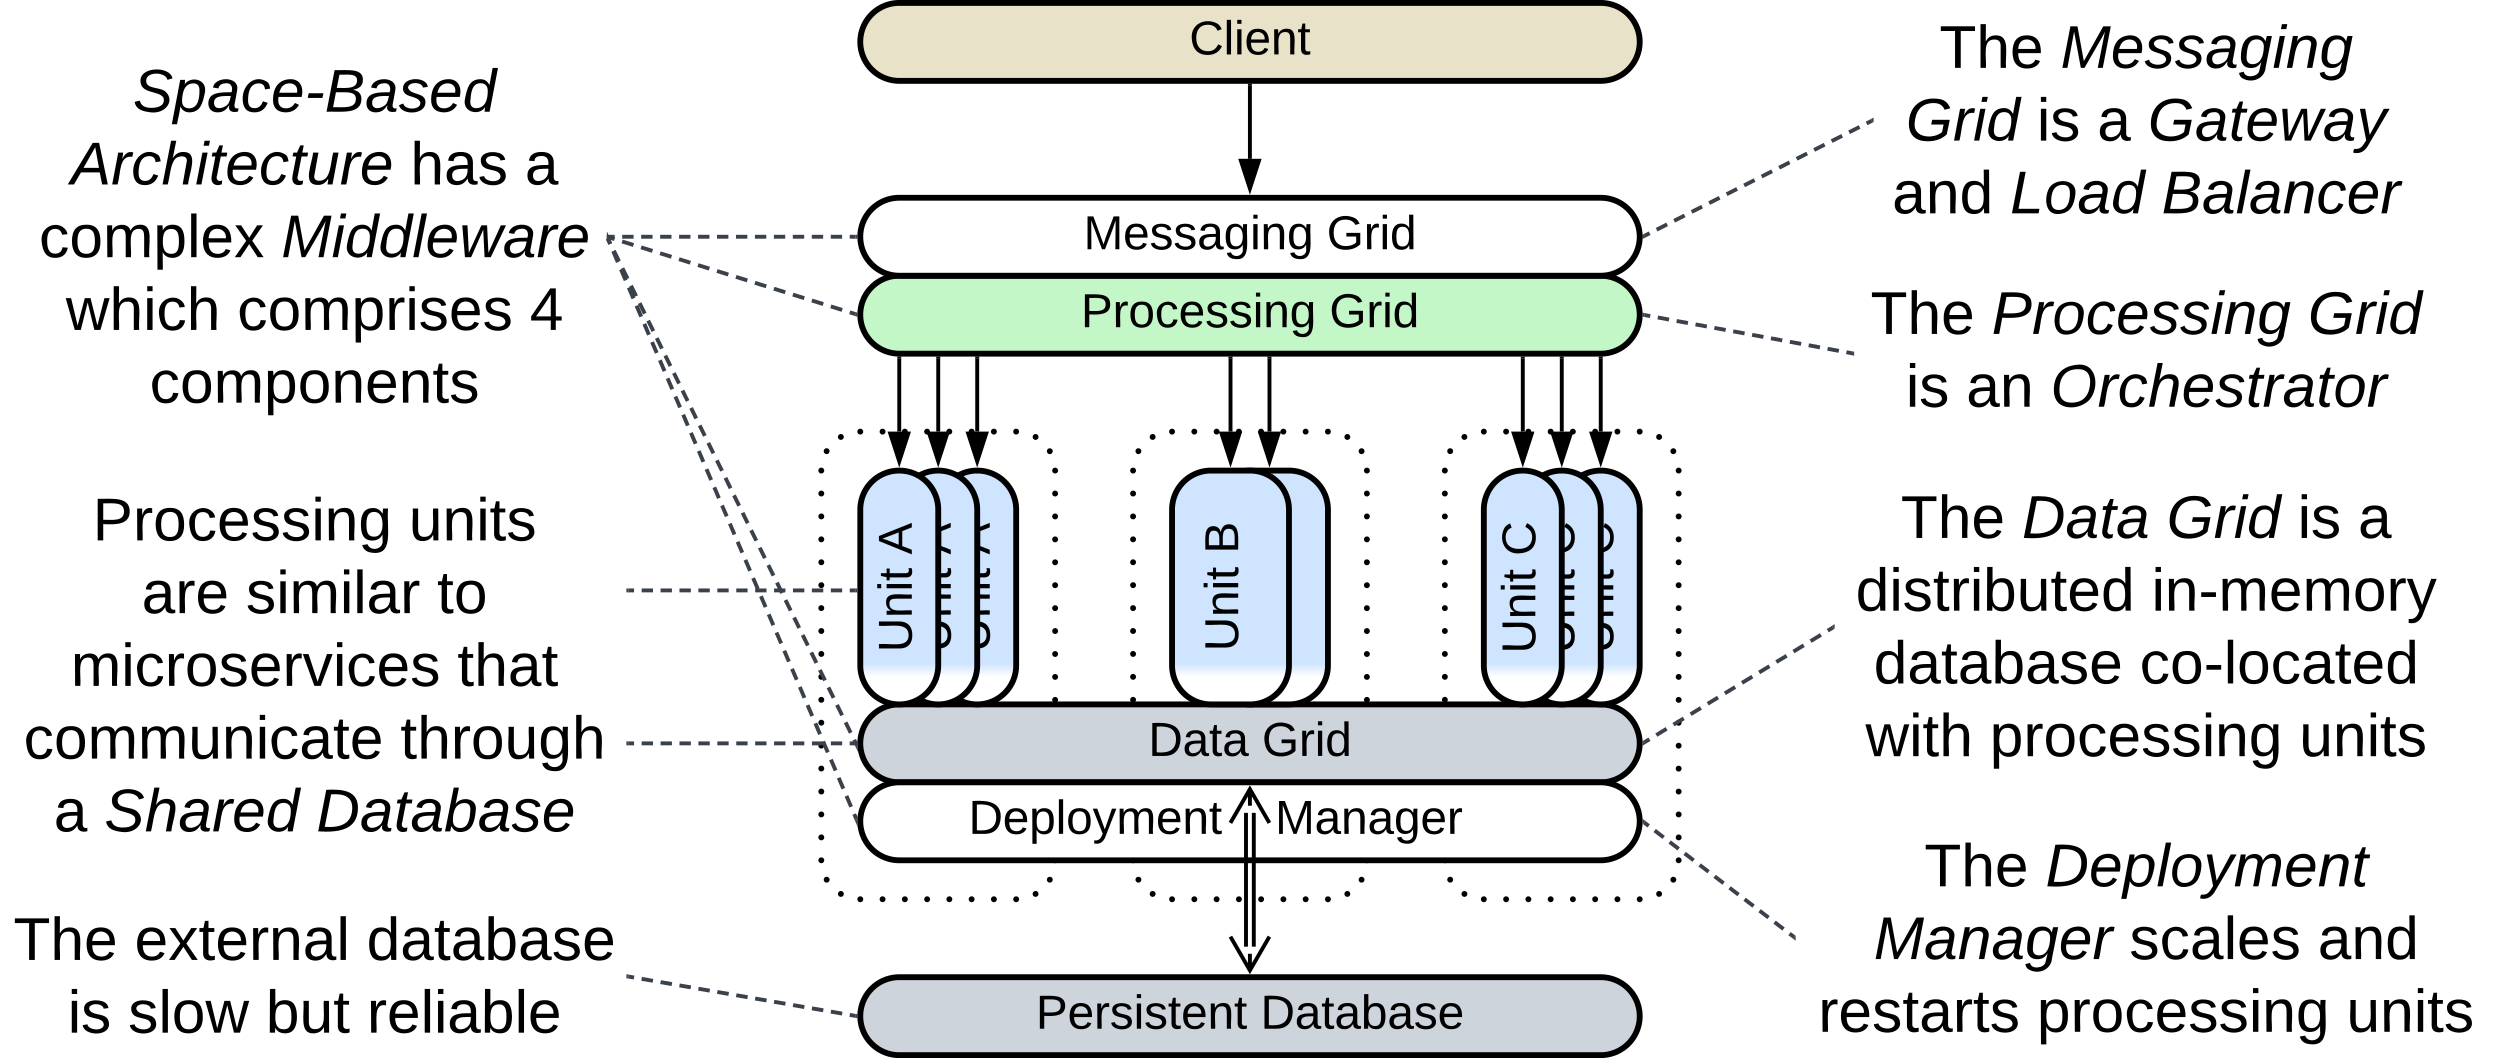 <svg xmlns="http://www.w3.org/2000/svg" xmlns:xlink="http://www.w3.org/1999/xlink" xmlns:lucid="lucid" width="1283" height="543"><g transform="translate(-98.5 -178.5)" lucid:page-tab-id="0_0"><path d="M840 420a20 20 0 0 1 20-20h80a20 20 0 0 1 20 20v200a20 20 0 0 1-20 20h-80a20 20 0 0 1-20-20z" fill-opacity="0"/><path d="M838.5 420a1.5 1.5 0 0 1 1.5-1.5 1.5 1.5 0 0 1 1.5 1.5 1.5 1.5 0 0 1-1.5 1.5 1.5 1.5 0 0 1-1.5-1.5m2.73-9.96a1.5 1.5 0 0 1 1.5-1.5 1.5 1.5 0 0 1 1.5 1.5 1.5 1.5 0 0 1-1.5 1.5 1.5 1.5 0 0 1-1.5-1.5V410m7.3-7.26a1.5 1.5 0 0 1 1.5-1.5 1.5 1.5 0 0 1 1.5 1.5 1.5 1.5 0 0 1-1.5 1.5 1.5 1.5 0 0 1-1.5-1.5v-.03m9.97-2.7a1.5 1.5 0 0 1 1.5-1.5 1.5 1.5 0 0 1 1.5 1.5 1.5 1.5 0 0 1-1.5 1.5 1.5 1.5 0 0 1-1.5-1.5m11.43 0a1.5 1.5 0 0 1 1.5-1.5 1.5 1.5 0 0 1 1.5 1.5 1.5 1.5 0 0 1-1.5 1.5 1.5 1.5 0 0 1-1.5-1.5m11.43 0a1.5 1.5 0 0 1 1.5-1.5 1.5 1.5 0 0 1 1.5 1.5 1.5 1.5 0 0 1-1.5 1.5 1.5 1.5 0 0 1-1.5-1.5m11.43 0a1.5 1.5 0 0 1 1.5-1.5 1.5 1.5 0 0 1 1.5 1.5 1.5 1.5 0 0 1-1.5 1.5 1.5 1.5 0 0 1-1.5-1.5m11.4 0a1.5 1.5 0 0 1 1.5-1.5 1.5 1.5 0 0 1 1.5 1.5 1.5 1.5 0 0 1-1.5 1.5 1.5 1.5 0 0 1-1.5-1.5m11.44 0a1.5 1.5 0 0 1 1.5-1.5 1.5 1.5 0 0 1 1.5 1.5 1.5 1.5 0 0 1-1.5 1.5 1.5 1.5 0 0 1-1.5-1.5m11.43 0a1.5 1.5 0 0 1 1.5-1.5 1.5 1.5 0 0 1 1.5 1.5 1.5 1.5 0 0 1-1.5 1.5 1.5 1.5 0 0 1-1.5-1.5m11.43 0a1.5 1.5 0 0 1 1.5-1.5 1.5 1.5 0 0 1 1.5 1.5 1.5 1.5 0 0 1-1.5 1.5 1.5 1.5 0 0 1-1.5-1.5m9.97 2.74a1.5 1.5 0 0 1 1.5-1.5 1.5 1.5 0 0 1 1.5 1.5 1.5 1.5 0 0 1-1.5 1.5 1.5 1.5 0 0 1-1.5-1.5v-.03m7.3 7.34a1.5 1.5 0 0 1 1.5-1.5 1.5 1.5 0 0 1 1.5 1.5 1.5 1.5 0 0 1-1.5 1.5 1.5 1.5 0 0 1-1.5-1.5V410m2.73 10a1.5 1.5 0 0 1 1.5-1.5 1.5 1.5 0 0 1 1.5 1.5 1.5 1.5 0 0 1-1.5 1.5 1.5 1.5 0 0 1-1.5-1.5m0 11.78a1.5 1.5 0 0 1 1.5-1.5 1.5 1.5 0 0 1 1.5 1.5 1.5 1.5 0 0 1-1.5 1.5 1.5 1.5 0 0 1-1.5-1.5v-.03m0 11.8v-.02a1.5 1.5 0 0 1 1.5-1.5 1.5 1.5 0 0 1 1.5 1.5 1.5 1.5 0 0 1-1.5 1.5 1.5 1.5 0 0 1-1.5-1.5v-.02m0 11.8a1.5 1.5 0 0 1 1.5-1.5 1.5 1.5 0 0 1 1.5 1.5 1.5 1.5 0 0 1-1.5 1.5 1.5 1.5 0 0 1-1.5-1.5v-.02m0 11.8v-.02a1.5 1.5 0 0 1 1.5-1.5 1.5 1.5 0 0 1 1.5 1.5 1.5 1.5 0 0 1-1.5 1.5 1.5 1.5 0 0 1-1.5-1.5v-.02m0 11.8v-.02a1.5 1.5 0 0 1 1.5-1.5 1.5 1.5 0 0 1 1.5 1.5 1.5 1.5 0 0 1-1.5 1.5 1.5 1.5 0 0 1-1.5-1.5m0 11.78a1.5 1.5 0 0 1 1.5-1.5 1.5 1.5 0 0 1 1.5 1.5 1.5 1.5 0 0 1-1.5 1.5 1.5 1.5 0 0 1-1.5-1.5v-.03m0 11.8v-.02a1.5 1.5 0 0 1 1.5-1.5 1.5 1.5 0 0 1 1.5 1.5 1.5 1.5 0 0 1-1.5 1.5 1.5 1.5 0 0 1-1.5-1.5m0 11.78a1.5 1.5 0 0 1 1.5-1.5 1.5 1.5 0 0 1 1.5 1.5 1.5 1.5 0 0 1-1.5 1.5 1.5 1.5 0 0 1-1.5-1.5v-.03m0 11.8v-.02a1.5 1.5 0 0 1 1.5-1.5 1.5 1.5 0 0 1 1.5 1.5 1.5 1.5 0 0 1-1.5 1.5 1.5 1.5 0 0 1-1.5-1.5m0 11.78a1.5 1.5 0 0 1 1.5-1.5 1.5 1.5 0 0 1 1.5 1.5 1.5 1.5 0 0 1-1.5 1.5 1.5 1.5 0 0 1-1.5-1.5v-.03m0 11.8v-.02a1.5 1.5 0 0 1 1.5-1.5 1.5 1.5 0 0 1 1.5 1.5 1.5 1.5 0 0 1-1.5 1.5 1.5 1.5 0 0 1-1.5-1.5m0 11.8v-.02a1.5 1.5 0 0 1 1.5-1.5 1.5 1.5 0 0 1 1.5 1.5 1.5 1.5 0 0 1-1.5 1.5 1.5 1.5 0 0 1-1.5-1.5v-.02m0 11.8v-.02a1.5 1.5 0 0 1 1.5-1.5 1.5 1.5 0 0 1 1.5 1.5 1.5 1.5 0 0 1-1.5 1.5 1.5 1.5 0 0 1-1.5-1.5m0 11.78a1.5 1.5 0 0 1 1.5-1.5 1.5 1.5 0 0 1 1.5 1.5 1.5 1.5 0 0 1-1.5 1.5 1.5 1.5 0 0 1-1.5-1.5v-.03m0 11.8v-.03a1.5 1.5 0 0 1 1.5-1.5 1.5 1.5 0 0 1 1.5 1.5 1.5 1.5 0 0 1-1.5 1.5 1.5 1.5 0 0 1-1.5-1.5m0 11.78a1.5 1.5 0 0 1 1.5-1.5 1.5 1.5 0 0 1 1.5 1.5 1.5 1.5 0 0 1-1.5 1.5 1.5 1.5 0 0 1-1.5-1.5v-.03m0 11.8V620a1.5 1.5 0 0 1 1.5-1.5 1.5 1.5 0 0 1 1.5 1.5 1.5 1.5 0 0 1-1.5 1.5 1.5 1.5 0 0 1-1.5-1.5m-2.73 10v-.03a1.5 1.5 0 0 1 1.5-1.5 1.5 1.5 0 0 1 1.5 1.5 1.5 1.5 0 0 1-1.5 1.5 1.5 1.5 0 0 1-1.5-1.5m-7.3 7.32v-.03a1.5 1.5 0 0 1 1.5-1.5 1.5 1.5 0 0 1 1.5 1.5 1.5 1.5 0 0 1-1.5 1.5 1.5 1.5 0 0 1-1.5-1.5M938.5 640V640a1.5 1.5 0 0 1 1.5-1.5 1.5 1.5 0 0 1 1.5 1.5 1.5 1.5 0 0 1-1.5 1.5 1.5 1.5 0 0 1-1.5-1.5m-11.43 0a1.5 1.5 0 0 1 1.5-1.5 1.5 1.5 0 0 1 1.5 1.5 1.5 1.5 0 0 1-1.5 1.5 1.5 1.5 0 0 1-1.5-1.5m-11.43 0a1.5 1.5 0 0 1 1.5-1.5 1.5 1.5 0 0 1 1.5 1.5 1.5 1.5 0 0 1-1.5 1.5 1.5 1.5 0 0 1-1.5-1.5m-11.43 0a1.5 1.5 0 0 1 1.5-1.5 1.5 1.5 0 0 1 1.5 1.5 1.5 1.5 0 0 1-1.5 1.5 1.5 1.5 0 0 1-1.5-1.5m-11.4 0a1.5 1.5 0 0 1 1.5-1.5 1.5 1.5 0 0 1 1.5 1.5 1.5 1.5 0 0 1-1.5 1.5 1.5 1.5 0 0 1-1.5-1.5m-11.44 0a1.5 1.5 0 0 1 1.5-1.5 1.5 1.5 0 0 1 1.5 1.5 1.5 1.5 0 0 1-1.5 1.5 1.5 1.5 0 0 1-1.5-1.5m-11.43 0a1.5 1.5 0 0 1 1.5-1.5 1.5 1.5 0 0 1 1.5 1.5 1.5 1.5 0 0 1-1.5 1.5 1.5 1.5 0 0 1-1.5-1.5m-11.43 0a1.5 1.5 0 0 1 1.5-1.5 1.5 1.5 0 0 1 1.5 1.5 1.5 1.5 0 0 1-1.5 1.5 1.5 1.5 0 0 1-1.5-1.5m-9.97-2.7v-.03a1.5 1.5 0 0 1 1.5-1.5 1.5 1.5 0 0 1 1.5 1.5 1.5 1.5 0 0 1-1.5 1.5 1.5 1.5 0 0 1-1.5-1.5m-7.3-7.28v-.03a1.5 1.5 0 0 1 1.5-1.5 1.5 1.5 0 0 1 1.5 1.5 1.5 1.5 0 0 1-1.5 1.5 1.5 1.5 0 0 1-1.5-1.5M838.5 620a1.5 1.5 0 0 1 1.5-1.5 1.5 1.5 0 0 1 1.5 1.5 1.5 1.5 0 0 1-1.5 1.5 1.5 1.5 0 0 1-1.5-1.5m0-11.75a1.5 1.5 0 0 1 1.5-1.5 1.5 1.5 0 0 1 1.5 1.5 1.5 1.5 0 0 1-1.5 1.5 1.5 1.5 0 0 1-1.5-1.5v-.03m0-11.73v-.03a1.5 1.5 0 0 1 1.5-1.5 1.5 1.5 0 0 1 1.5 1.5 1.5 1.5 0 0 1-1.5 1.5 1.5 1.5 0 0 1-1.5-1.5m0-11.75a1.5 1.5 0 0 1 1.5-1.5 1.5 1.5 0 0 1 1.5 1.5 1.5 1.5 0 0 1-1.5 1.5 1.5 1.5 0 0 1-1.5-1.5v-.03m0-11.74v-.02a1.5 1.5 0 0 1 1.5-1.5 1.5 1.5 0 0 1 1.5 1.5 1.5 1.5 0 0 1-1.5 1.5 1.5 1.5 0 0 1-1.5-1.5m0-11.75v-.02a1.5 1.5 0 0 1 1.5-1.5 1.5 1.5 0 0 1 1.5 1.5 1.5 1.5 0 0 1-1.5 1.5 1.5 1.5 0 0 1-1.5-1.5v-.02m0-11.73v-.02a1.5 1.5 0 0 1 1.5-1.5 1.5 1.5 0 0 1 1.5 1.5 1.5 1.5 0 0 1-1.5 1.5 1.5 1.5 0 0 1-1.5-1.5m0-11.74a1.5 1.5 0 0 1 1.5-1.5 1.5 1.5 0 0 1 1.5 1.5 1.5 1.5 0 0 1-1.5 1.5 1.5 1.5 0 0 1-1.5-1.5v-.03m0-11.73v-.02a1.5 1.5 0 0 1 1.5-1.5 1.5 1.5 0 0 1 1.5 1.5 1.5 1.5 0 0 1-1.5 1.5 1.5 1.5 0 0 1-1.5-1.5m0-11.75a1.5 1.5 0 0 1 1.5-1.5 1.5 1.5 0 0 1 1.5 1.5 1.5 1.5 0 0 1-1.5 1.5 1.5 1.5 0 0 1-1.5-1.5v-.03m0-11.73v-.02a1.5 1.5 0 0 1 1.5-1.5 1.5 1.5 0 0 1 1.5 1.5 1.5 1.5 0 0 1-1.5 1.5 1.5 1.5 0 0 1-1.5-1.5m0-11.75a1.5 1.5 0 0 1 1.5-1.5 1.5 1.5 0 0 1 1.5 1.5 1.5 1.5 0 0 1-1.5 1.5 1.5 1.5 0 0 1-1.5-1.5v-.03m0-11.73v-.02a1.5 1.5 0 0 1 1.5-1.5 1.5 1.5 0 0 1 1.5 1.5 1.5 1.5 0 0 1-1.5 1.5 1.5 1.5 0 0 1-1.5-1.5m0-11.75a1.5 1.5 0 0 1 1.5-1.5 1.5 1.5 0 0 1 1.5 1.5 1.5 1.5 0 0 1-1.5 1.5 1.5 1.5 0 0 1-1.5-1.5v-.03m0-11.73a1.5 1.5 0 0 1 1.5-1.5 1.5 1.5 0 0 1 1.5 1.5 1.5 1.5 0 0 1-1.5 1.5 1.5 1.5 0 0 1-1.5-1.5v-.02m0-11.74a1.5 1.5 0 0 1 1.5-1.5 1.5 1.5 0 0 1 1.5 1.5 1.5 1.5 0 0 1-1.5 1.5 1.5 1.5 0 0 1-1.5-1.5v-.03m0-11.72a1.5 1.5 0 0 1 1.5-1.5 1.5 1.5 0 0 1 1.5 1.5 1.5 1.5 0 0 1-1.5 1.5 1.5 1.5 0 0 1-1.5-1.5v-.03"/><path d="M680 420a20 20 0 0 1 20-20h80a20 20 0 0 1 20 20v200a20 20 0 0 1-20 20h-80a20 20 0 0 1-20-20z" fill-opacity="0"/><path d="M678.5 420a1.5 1.5 0 0 1 1.5-1.5 1.5 1.5 0 0 1 1.5 1.5 1.5 1.5 0 0 1-1.5 1.5 1.5 1.5 0 0 1-1.5-1.5m2.73-9.96a1.5 1.5 0 0 1 1.5-1.5 1.5 1.5 0 0 1 1.5 1.5 1.5 1.5 0 0 1-1.5 1.5 1.5 1.5 0 0 1-1.5-1.5V410m7.3-7.26a1.5 1.5 0 0 1 1.5-1.5 1.5 1.5 0 0 1 1.5 1.5 1.5 1.5 0 0 1-1.5 1.5 1.5 1.5 0 0 1-1.5-1.5v-.03m9.97-2.7a1.5 1.5 0 0 1 1.5-1.5 1.5 1.5 0 0 1 1.5 1.5 1.5 1.5 0 0 1-1.5 1.5 1.5 1.5 0 0 1-1.5-1.5m11.43 0a1.5 1.5 0 0 1 1.5-1.5 1.5 1.5 0 0 1 1.5 1.5 1.5 1.5 0 0 1-1.5 1.5 1.5 1.5 0 0 1-1.5-1.5m11.43 0a1.5 1.5 0 0 1 1.5-1.5 1.5 1.5 0 0 1 1.5 1.5 1.5 1.5 0 0 1-1.5 1.5 1.5 1.5 0 0 1-1.5-1.5m11.43 0a1.5 1.5 0 0 1 1.5-1.5 1.5 1.5 0 0 1 1.5 1.5 1.5 1.5 0 0 1-1.5 1.5 1.5 1.5 0 0 1-1.5-1.5m11.4 0a1.5 1.5 0 0 1 1.5-1.5 1.5 1.5 0 0 1 1.5 1.5 1.5 1.5 0 0 1-1.5 1.5 1.5 1.5 0 0 1-1.5-1.5m11.44 0a1.5 1.5 0 0 1 1.5-1.5 1.5 1.5 0 0 1 1.5 1.5 1.5 1.5 0 0 1-1.5 1.5 1.5 1.5 0 0 1-1.5-1.5m11.43 0a1.5 1.5 0 0 1 1.5-1.5 1.5 1.5 0 0 1 1.5 1.5 1.5 1.5 0 0 1-1.5 1.5 1.5 1.5 0 0 1-1.5-1.5m11.43 0a1.5 1.5 0 0 1 1.5-1.5 1.5 1.5 0 0 1 1.5 1.5 1.5 1.5 0 0 1-1.5 1.5 1.5 1.5 0 0 1-1.5-1.5m9.97 2.74a1.5 1.5 0 0 1 1.5-1.5 1.5 1.5 0 0 1 1.5 1.5 1.5 1.5 0 0 1-1.5 1.5 1.5 1.5 0 0 1-1.5-1.5v-.03m7.3 7.34a1.5 1.5 0 0 1 1.5-1.5 1.5 1.5 0 0 1 1.5 1.5 1.5 1.5 0 0 1-1.5 1.5 1.5 1.5 0 0 1-1.5-1.5V410m2.73 10a1.5 1.5 0 0 1 1.5-1.5 1.5 1.5 0 0 1 1.5 1.5 1.5 1.5 0 0 1-1.5 1.5 1.5 1.5 0 0 1-1.5-1.5m0 11.78a1.5 1.5 0 0 1 1.5-1.5 1.5 1.5 0 0 1 1.5 1.5 1.5 1.5 0 0 1-1.5 1.5 1.5 1.5 0 0 1-1.5-1.5v-.03m0 11.8v-.02a1.5 1.5 0 0 1 1.5-1.5 1.5 1.5 0 0 1 1.5 1.5 1.5 1.5 0 0 1-1.5 1.5 1.5 1.5 0 0 1-1.5-1.5v-.02m0 11.8a1.5 1.5 0 0 1 1.5-1.5 1.5 1.5 0 0 1 1.5 1.5 1.5 1.5 0 0 1-1.5 1.5 1.5 1.5 0 0 1-1.5-1.5v-.02m0 11.8v-.02a1.5 1.5 0 0 1 1.5-1.5 1.5 1.5 0 0 1 1.5 1.5 1.5 1.5 0 0 1-1.5 1.5 1.5 1.5 0 0 1-1.5-1.5v-.02m0 11.8v-.02a1.5 1.5 0 0 1 1.5-1.5 1.5 1.5 0 0 1 1.5 1.5 1.5 1.5 0 0 1-1.5 1.5 1.5 1.5 0 0 1-1.5-1.5m0 11.78a1.5 1.5 0 0 1 1.5-1.5 1.5 1.5 0 0 1 1.5 1.5 1.5 1.5 0 0 1-1.5 1.5 1.5 1.5 0 0 1-1.5-1.5v-.03m0 11.8v-.02a1.5 1.5 0 0 1 1.5-1.5 1.5 1.5 0 0 1 1.5 1.5 1.5 1.5 0 0 1-1.5 1.5 1.5 1.5 0 0 1-1.5-1.5m0 11.78a1.5 1.5 0 0 1 1.5-1.5 1.5 1.5 0 0 1 1.5 1.5 1.5 1.5 0 0 1-1.5 1.5 1.5 1.5 0 0 1-1.5-1.5v-.03m0 11.8v-.02a1.5 1.5 0 0 1 1.5-1.5 1.5 1.5 0 0 1 1.5 1.5 1.5 1.5 0 0 1-1.5 1.5 1.5 1.5 0 0 1-1.5-1.5m0 11.78a1.5 1.5 0 0 1 1.5-1.5 1.5 1.5 0 0 1 1.5 1.5 1.5 1.5 0 0 1-1.5 1.5 1.5 1.5 0 0 1-1.5-1.5v-.03m0 11.8v-.02a1.5 1.5 0 0 1 1.5-1.5 1.5 1.5 0 0 1 1.5 1.5 1.5 1.5 0 0 1-1.5 1.5 1.5 1.5 0 0 1-1.5-1.5m0 11.8v-.02a1.5 1.5 0 0 1 1.5-1.5 1.5 1.5 0 0 1 1.5 1.5 1.5 1.5 0 0 1-1.5 1.5 1.5 1.5 0 0 1-1.5-1.5v-.02m0 11.8v-.02a1.5 1.5 0 0 1 1.5-1.5 1.5 1.5 0 0 1 1.5 1.5 1.5 1.5 0 0 1-1.5 1.5 1.5 1.5 0 0 1-1.5-1.5m0 11.78a1.5 1.5 0 0 1 1.5-1.5 1.5 1.5 0 0 1 1.5 1.5 1.5 1.5 0 0 1-1.5 1.5 1.5 1.5 0 0 1-1.5-1.5v-.03m0 11.8v-.03a1.5 1.5 0 0 1 1.5-1.5 1.5 1.5 0 0 1 1.5 1.5 1.5 1.5 0 0 1-1.5 1.5 1.5 1.5 0 0 1-1.5-1.5m0 11.78a1.5 1.5 0 0 1 1.5-1.5 1.5 1.5 0 0 1 1.5 1.5 1.5 1.5 0 0 1-1.5 1.5 1.5 1.5 0 0 1-1.5-1.5v-.03m0 11.8V620a1.5 1.5 0 0 1 1.5-1.5 1.5 1.5 0 0 1 1.5 1.5 1.5 1.5 0 0 1-1.5 1.5 1.5 1.5 0 0 1-1.5-1.5m-2.73 10v-.03a1.5 1.5 0 0 1 1.5-1.5 1.5 1.5 0 0 1 1.5 1.5 1.5 1.5 0 0 1-1.5 1.5 1.5 1.5 0 0 1-1.5-1.5m-7.3 7.32v-.03a1.5 1.5 0 0 1 1.5-1.5 1.5 1.5 0 0 1 1.5 1.5 1.5 1.5 0 0 1-1.5 1.5 1.5 1.5 0 0 1-1.5-1.5M778.5 640V640a1.5 1.5 0 0 1 1.5-1.5 1.5 1.5 0 0 1 1.5 1.5 1.5 1.5 0 0 1-1.5 1.5 1.5 1.5 0 0 1-1.5-1.5m-11.43 0a1.5 1.5 0 0 1 1.5-1.5 1.5 1.5 0 0 1 1.5 1.5 1.5 1.5 0 0 1-1.5 1.5 1.5 1.5 0 0 1-1.5-1.5m-11.43 0a1.5 1.5 0 0 1 1.5-1.5 1.5 1.5 0 0 1 1.5 1.5 1.5 1.5 0 0 1-1.5 1.5 1.5 1.5 0 0 1-1.5-1.5m-11.43 0a1.5 1.5 0 0 1 1.5-1.5 1.5 1.5 0 0 1 1.5 1.5 1.5 1.5 0 0 1-1.5 1.5 1.5 1.5 0 0 1-1.5-1.5m-11.4 0a1.5 1.5 0 0 1 1.5-1.5 1.5 1.5 0 0 1 1.5 1.5 1.5 1.5 0 0 1-1.5 1.5 1.5 1.5 0 0 1-1.5-1.5m-11.44 0a1.5 1.5 0 0 1 1.5-1.5 1.5 1.5 0 0 1 1.5 1.5 1.5 1.5 0 0 1-1.5 1.5 1.5 1.5 0 0 1-1.5-1.5m-11.43 0a1.5 1.5 0 0 1 1.5-1.5 1.5 1.5 0 0 1 1.5 1.5 1.5 1.5 0 0 1-1.5 1.5 1.5 1.5 0 0 1-1.5-1.5m-11.43 0a1.5 1.5 0 0 1 1.5-1.5 1.5 1.5 0 0 1 1.5 1.5 1.5 1.5 0 0 1-1.5 1.5 1.5 1.5 0 0 1-1.5-1.5m-9.97-2.7v-.03a1.5 1.5 0 0 1 1.5-1.5 1.5 1.5 0 0 1 1.5 1.5 1.5 1.5 0 0 1-1.5 1.5 1.5 1.5 0 0 1-1.5-1.5m-7.3-7.28v-.03a1.5 1.5 0 0 1 1.5-1.5 1.5 1.5 0 0 1 1.5 1.5 1.5 1.5 0 0 1-1.5 1.5 1.5 1.5 0 0 1-1.5-1.5M678.5 620a1.5 1.5 0 0 1 1.5-1.5 1.5 1.5 0 0 1 1.5 1.5 1.5 1.5 0 0 1-1.5 1.5 1.5 1.5 0 0 1-1.5-1.5m0-11.75a1.5 1.5 0 0 1 1.5-1.5 1.5 1.5 0 0 1 1.5 1.5 1.5 1.5 0 0 1-1.5 1.5 1.5 1.5 0 0 1-1.5-1.5v-.03m0-11.73v-.03a1.5 1.5 0 0 1 1.5-1.5 1.5 1.5 0 0 1 1.5 1.5 1.5 1.5 0 0 1-1.5 1.5 1.5 1.5 0 0 1-1.5-1.5m0-11.75a1.5 1.5 0 0 1 1.5-1.5 1.5 1.5 0 0 1 1.5 1.5 1.5 1.5 0 0 1-1.5 1.5 1.5 1.5 0 0 1-1.5-1.5v-.03m0-11.74v-.02a1.5 1.5 0 0 1 1.5-1.5 1.5 1.5 0 0 1 1.5 1.5 1.5 1.5 0 0 1-1.5 1.5 1.5 1.5 0 0 1-1.5-1.5m0-11.75v-.02a1.5 1.5 0 0 1 1.5-1.5 1.5 1.5 0 0 1 1.5 1.5 1.5 1.5 0 0 1-1.5 1.5 1.5 1.5 0 0 1-1.5-1.5v-.02m0-11.73v-.02a1.5 1.5 0 0 1 1.5-1.5 1.5 1.5 0 0 1 1.5 1.5 1.5 1.5 0 0 1-1.5 1.5 1.5 1.5 0 0 1-1.5-1.5m0-11.74a1.5 1.5 0 0 1 1.5-1.5 1.5 1.5 0 0 1 1.5 1.5 1.5 1.5 0 0 1-1.5 1.5 1.5 1.5 0 0 1-1.5-1.5v-.03m0-11.73v-.02a1.5 1.5 0 0 1 1.5-1.5 1.5 1.5 0 0 1 1.5 1.5 1.5 1.5 0 0 1-1.5 1.5 1.5 1.5 0 0 1-1.5-1.5m0-11.75a1.5 1.5 0 0 1 1.5-1.5 1.5 1.5 0 0 1 1.5 1.5 1.5 1.5 0 0 1-1.5 1.5 1.5 1.5 0 0 1-1.5-1.5v-.03m0-11.73v-.02a1.5 1.5 0 0 1 1.5-1.5 1.5 1.5 0 0 1 1.5 1.5 1.5 1.5 0 0 1-1.5 1.5 1.5 1.5 0 0 1-1.5-1.5m0-11.75a1.5 1.5 0 0 1 1.5-1.5 1.5 1.5 0 0 1 1.5 1.5 1.5 1.5 0 0 1-1.5 1.5 1.5 1.5 0 0 1-1.5-1.5v-.03m0-11.73v-.02a1.5 1.5 0 0 1 1.5-1.5 1.5 1.5 0 0 1 1.5 1.5 1.5 1.5 0 0 1-1.5 1.5 1.5 1.5 0 0 1-1.5-1.5m0-11.75a1.5 1.5 0 0 1 1.5-1.5 1.5 1.5 0 0 1 1.5 1.5 1.5 1.5 0 0 1-1.5 1.5 1.5 1.5 0 0 1-1.5-1.5v-.03m0-11.73a1.5 1.5 0 0 1 1.5-1.5 1.5 1.5 0 0 1 1.5 1.5 1.5 1.5 0 0 1-1.5 1.5 1.5 1.5 0 0 1-1.5-1.5v-.02m0-11.74a1.5 1.5 0 0 1 1.5-1.5 1.5 1.5 0 0 1 1.5 1.5 1.5 1.5 0 0 1-1.5 1.5 1.5 1.5 0 0 1-1.5-1.5v-.03m0-11.72a1.5 1.5 0 0 1 1.5-1.5 1.5 1.5 0 0 1 1.5 1.5 1.5 1.5 0 0 1-1.5 1.5 1.5 1.5 0 0 1-1.5-1.5v-.03"/><path d="M520 420a20 20 0 0 1 20-20h80a20 20 0 0 1 20 20v200a20 20 0 0 1-20 20h-80a20 20 0 0 1-20-20z" fill-opacity="0"/><path d="M518.5 420a1.5 1.5 0 0 1 1.5-1.5 1.5 1.5 0 0 1 1.5 1.5 1.5 1.5 0 0 1-1.5 1.5 1.5 1.5 0 0 1-1.5-1.5m2.73-9.96a1.5 1.5 0 0 1 1.5-1.5 1.5 1.5 0 0 1 1.5 1.5 1.5 1.5 0 0 1-1.5 1.5 1.5 1.5 0 0 1-1.5-1.5V410m7.3-7.26a1.5 1.5 0 0 1 1.5-1.5 1.5 1.5 0 0 1 1.5 1.5 1.5 1.5 0 0 1-1.5 1.5 1.5 1.5 0 0 1-1.5-1.5v-.03m9.97-2.7a1.5 1.5 0 0 1 1.5-1.5 1.5 1.5 0 0 1 1.5 1.5 1.5 1.5 0 0 1-1.5 1.5 1.5 1.5 0 0 1-1.5-1.5m11.43 0a1.5 1.5 0 0 1 1.5-1.5 1.5 1.5 0 0 1 1.5 1.5 1.5 1.5 0 0 1-1.5 1.5 1.5 1.5 0 0 1-1.5-1.5m11.43 0a1.5 1.5 0 0 1 1.5-1.5 1.5 1.5 0 0 1 1.5 1.5 1.5 1.5 0 0 1-1.5 1.5 1.5 1.5 0 0 1-1.5-1.5m11.43 0a1.5 1.5 0 0 1 1.5-1.5 1.5 1.5 0 0 1 1.5 1.5 1.5 1.5 0 0 1-1.5 1.5 1.5 1.5 0 0 1-1.5-1.5m11.4 0a1.5 1.5 0 0 1 1.5-1.5 1.5 1.5 0 0 1 1.5 1.5 1.5 1.5 0 0 1-1.5 1.5 1.5 1.5 0 0 1-1.5-1.5m11.44 0a1.5 1.5 0 0 1 1.5-1.5 1.5 1.5 0 0 1 1.5 1.5 1.5 1.5 0 0 1-1.5 1.5 1.5 1.5 0 0 1-1.5-1.5m11.43 0a1.5 1.5 0 0 1 1.5-1.5 1.5 1.5 0 0 1 1.5 1.5 1.5 1.5 0 0 1-1.5 1.5 1.5 1.5 0 0 1-1.5-1.5m11.43 0a1.5 1.5 0 0 1 1.5-1.5 1.5 1.5 0 0 1 1.5 1.5 1.5 1.5 0 0 1-1.5 1.5 1.5 1.5 0 0 1-1.5-1.5m9.97 2.74a1.5 1.5 0 0 1 1.5-1.5 1.5 1.5 0 0 1 1.5 1.5 1.5 1.5 0 0 1-1.5 1.5 1.5 1.5 0 0 1-1.5-1.5v-.03m7.3 7.34a1.5 1.5 0 0 1 1.5-1.5 1.5 1.5 0 0 1 1.5 1.5 1.5 1.5 0 0 1-1.5 1.5 1.5 1.5 0 0 1-1.5-1.5V410m2.73 10a1.5 1.5 0 0 1 1.5-1.5 1.5 1.5 0 0 1 1.5 1.5 1.5 1.5 0 0 1-1.5 1.5 1.5 1.5 0 0 1-1.5-1.5m0 11.78a1.5 1.5 0 0 1 1.5-1.5 1.5 1.5 0 0 1 1.5 1.5 1.5 1.5 0 0 1-1.5 1.5 1.5 1.5 0 0 1-1.5-1.5v-.03m0 11.8v-.02a1.5 1.5 0 0 1 1.5-1.5 1.5 1.5 0 0 1 1.5 1.5 1.5 1.5 0 0 1-1.5 1.5 1.5 1.5 0 0 1-1.5-1.5v-.02m0 11.8a1.5 1.5 0 0 1 1.5-1.5 1.5 1.5 0 0 1 1.5 1.5 1.5 1.5 0 0 1-1.5 1.5 1.5 1.5 0 0 1-1.5-1.5v-.02m0 11.8v-.02a1.5 1.5 0 0 1 1.5-1.5 1.5 1.5 0 0 1 1.5 1.5 1.5 1.5 0 0 1-1.5 1.5 1.5 1.5 0 0 1-1.5-1.5v-.02m0 11.8v-.02a1.5 1.5 0 0 1 1.5-1.5 1.5 1.5 0 0 1 1.5 1.5 1.5 1.5 0 0 1-1.5 1.5 1.5 1.5 0 0 1-1.5-1.5m0 11.78a1.5 1.5 0 0 1 1.5-1.5 1.5 1.5 0 0 1 1.5 1.5 1.5 1.5 0 0 1-1.5 1.5 1.5 1.5 0 0 1-1.5-1.5v-.03m0 11.8v-.02a1.5 1.5 0 0 1 1.5-1.5 1.5 1.5 0 0 1 1.5 1.5 1.5 1.5 0 0 1-1.5 1.5 1.5 1.5 0 0 1-1.5-1.5m0 11.78a1.5 1.5 0 0 1 1.5-1.5 1.5 1.5 0 0 1 1.5 1.5 1.5 1.5 0 0 1-1.5 1.5 1.5 1.5 0 0 1-1.5-1.5v-.03m0 11.8v-.02a1.5 1.5 0 0 1 1.5-1.5 1.5 1.5 0 0 1 1.5 1.5 1.5 1.5 0 0 1-1.5 1.5 1.5 1.5 0 0 1-1.5-1.5m0 11.78a1.5 1.5 0 0 1 1.5-1.5 1.5 1.5 0 0 1 1.5 1.5 1.5 1.5 0 0 1-1.5 1.5 1.5 1.5 0 0 1-1.5-1.5v-.03m0 11.8v-.02a1.5 1.5 0 0 1 1.5-1.5 1.5 1.5 0 0 1 1.5 1.5 1.5 1.5 0 0 1-1.5 1.5 1.5 1.5 0 0 1-1.5-1.5m0 11.8v-.02a1.5 1.5 0 0 1 1.5-1.5 1.5 1.5 0 0 1 1.5 1.5 1.5 1.5 0 0 1-1.5 1.5 1.5 1.5 0 0 1-1.5-1.5v-.02m0 11.8v-.02a1.5 1.5 0 0 1 1.5-1.5 1.5 1.5 0 0 1 1.5 1.5 1.5 1.5 0 0 1-1.5 1.5 1.5 1.5 0 0 1-1.5-1.5m0 11.78a1.5 1.5 0 0 1 1.5-1.5 1.5 1.5 0 0 1 1.5 1.5 1.5 1.5 0 0 1-1.5 1.5 1.5 1.5 0 0 1-1.5-1.5v-.03m0 11.8v-.03a1.5 1.5 0 0 1 1.5-1.5 1.5 1.5 0 0 1 1.5 1.5 1.5 1.5 0 0 1-1.5 1.5 1.5 1.5 0 0 1-1.5-1.5m0 11.78a1.5 1.5 0 0 1 1.5-1.5 1.5 1.5 0 0 1 1.5 1.5 1.5 1.5 0 0 1-1.5 1.5 1.5 1.5 0 0 1-1.5-1.5v-.03m0 11.8V620a1.5 1.5 0 0 1 1.5-1.5 1.5 1.5 0 0 1 1.5 1.5 1.5 1.5 0 0 1-1.5 1.5 1.5 1.5 0 0 1-1.5-1.5m-2.73 10v-.03a1.5 1.5 0 0 1 1.5-1.5 1.5 1.5 0 0 1 1.5 1.5 1.5 1.5 0 0 1-1.5 1.5 1.5 1.5 0 0 1-1.5-1.5m-7.3 7.32v-.03a1.5 1.5 0 0 1 1.5-1.5 1.5 1.5 0 0 1 1.5 1.5 1.5 1.5 0 0 1-1.5 1.5 1.5 1.5 0 0 1-1.5-1.5M618.5 640V640a1.5 1.5 0 0 1 1.5-1.5 1.5 1.5 0 0 1 1.5 1.5 1.5 1.5 0 0 1-1.5 1.5 1.5 1.5 0 0 1-1.5-1.5m-11.43 0a1.5 1.5 0 0 1 1.5-1.5 1.5 1.5 0 0 1 1.5 1.5 1.5 1.5 0 0 1-1.5 1.5 1.5 1.5 0 0 1-1.5-1.5m-11.43 0a1.5 1.5 0 0 1 1.5-1.5 1.5 1.5 0 0 1 1.5 1.5 1.5 1.5 0 0 1-1.5 1.5 1.5 1.5 0 0 1-1.5-1.5m-11.43 0a1.5 1.5 0 0 1 1.5-1.5 1.5 1.5 0 0 1 1.5 1.5 1.5 1.5 0 0 1-1.5 1.5 1.5 1.5 0 0 1-1.5-1.5m-11.4 0a1.5 1.5 0 0 1 1.5-1.5 1.5 1.5 0 0 1 1.5 1.5 1.5 1.5 0 0 1-1.5 1.5 1.5 1.5 0 0 1-1.5-1.5m-11.44 0a1.5 1.5 0 0 1 1.5-1.5 1.5 1.5 0 0 1 1.5 1.5 1.5 1.5 0 0 1-1.5 1.5 1.5 1.5 0 0 1-1.5-1.5m-11.43 0a1.5 1.5 0 0 1 1.5-1.5 1.5 1.5 0 0 1 1.5 1.5 1.5 1.5 0 0 1-1.5 1.5 1.5 1.5 0 0 1-1.5-1.5m-11.43 0a1.5 1.5 0 0 1 1.5-1.5 1.5 1.5 0 0 1 1.5 1.5 1.5 1.5 0 0 1-1.5 1.5 1.5 1.5 0 0 1-1.5-1.5m-9.97-2.7v-.03a1.5 1.5 0 0 1 1.5-1.5 1.5 1.5 0 0 1 1.5 1.5 1.5 1.5 0 0 1-1.5 1.5 1.5 1.5 0 0 1-1.5-1.5m-7.3-7.28v-.03a1.5 1.5 0 0 1 1.5-1.5 1.5 1.5 0 0 1 1.5 1.5 1.5 1.5 0 0 1-1.5 1.5 1.5 1.5 0 0 1-1.5-1.5M518.5 620a1.5 1.5 0 0 1 1.5-1.5 1.5 1.5 0 0 1 1.5 1.5 1.5 1.5 0 0 1-1.5 1.5 1.5 1.5 0 0 1-1.5-1.5m0-11.75a1.5 1.5 0 0 1 1.5-1.5 1.5 1.5 0 0 1 1.5 1.5 1.5 1.5 0 0 1-1.5 1.5 1.5 1.5 0 0 1-1.5-1.5v-.03m0-11.73v-.03a1.5 1.5 0 0 1 1.5-1.5 1.5 1.5 0 0 1 1.5 1.5 1.5 1.5 0 0 1-1.5 1.5 1.5 1.5 0 0 1-1.5-1.5m0-11.75a1.5 1.5 0 0 1 1.5-1.5 1.5 1.5 0 0 1 1.5 1.5 1.5 1.5 0 0 1-1.5 1.5 1.5 1.5 0 0 1-1.5-1.5v-.03m0-11.74v-.02a1.5 1.5 0 0 1 1.5-1.5 1.5 1.5 0 0 1 1.5 1.5 1.5 1.5 0 0 1-1.5 1.5 1.5 1.5 0 0 1-1.5-1.5m0-11.75v-.02a1.5 1.5 0 0 1 1.5-1.5 1.5 1.5 0 0 1 1.5 1.5 1.5 1.5 0 0 1-1.5 1.5 1.5 1.5 0 0 1-1.5-1.5v-.02m0-11.73v-.02a1.5 1.5 0 0 1 1.5-1.5 1.5 1.5 0 0 1 1.5 1.5 1.5 1.5 0 0 1-1.5 1.5 1.5 1.5 0 0 1-1.5-1.5m0-11.74a1.5 1.5 0 0 1 1.5-1.5 1.5 1.5 0 0 1 1.5 1.5 1.5 1.5 0 0 1-1.5 1.5 1.5 1.5 0 0 1-1.5-1.5v-.03m0-11.73v-.02a1.5 1.5 0 0 1 1.5-1.5 1.5 1.5 0 0 1 1.5 1.5 1.5 1.5 0 0 1-1.5 1.5 1.5 1.5 0 0 1-1.5-1.5m0-11.75a1.5 1.5 0 0 1 1.5-1.5 1.5 1.5 0 0 1 1.5 1.5 1.5 1.5 0 0 1-1.5 1.5 1.5 1.5 0 0 1-1.5-1.5v-.03m0-11.73v-.02a1.5 1.5 0 0 1 1.5-1.5 1.5 1.5 0 0 1 1.5 1.5 1.5 1.5 0 0 1-1.5 1.5 1.5 1.5 0 0 1-1.5-1.5m0-11.75a1.5 1.5 0 0 1 1.5-1.5 1.5 1.5 0 0 1 1.5 1.5 1.5 1.5 0 0 1-1.5 1.5 1.5 1.5 0 0 1-1.5-1.5v-.03m0-11.73v-.02a1.5 1.5 0 0 1 1.5-1.5 1.5 1.5 0 0 1 1.5 1.5 1.5 1.5 0 0 1-1.5 1.5 1.5 1.5 0 0 1-1.5-1.5m0-11.75a1.5 1.5 0 0 1 1.5-1.5 1.5 1.5 0 0 1 1.5 1.5 1.5 1.5 0 0 1-1.5 1.5 1.5 1.5 0 0 1-1.5-1.5v-.03m0-11.73a1.5 1.5 0 0 1 1.5-1.5 1.5 1.5 0 0 1 1.5 1.5 1.5 1.5 0 0 1-1.5 1.5 1.5 1.5 0 0 1-1.5-1.5v-.02m0-11.74a1.5 1.5 0 0 1 1.5-1.5 1.5 1.5 0 0 1 1.5 1.5 1.5 1.5 0 0 1-1.5 1.5 1.5 1.5 0 0 1-1.5-1.5v-.03m0-11.72a1.5 1.5 0 0 1 1.5-1.5 1.5 1.5 0 0 1 1.5 1.5 1.5 1.5 0 0 1-1.5 1.5 1.5 1.5 0 0 1-1.5-1.5v-.03"/><path d="M540 560a20 20 0 0 1 20-20h360a20 20 0 0 1 20 20 20 20 0 0 1-20 20H560a20 20 0 0 1-20-20z" stroke="#000" stroke-width="3" fill="#ced4db"/><use xlink:href="#a" transform="matrix(1,0,0,1,545,545) translate(142.823 21.431)"/><use xlink:href="#b" transform="matrix(1,0,0,1,545,545) translate(201.15 21.431)"/><path d="M580 440a20 20 0 0 1 20-20 20 20 0 0 1 20 20v80a20 20 0 0 1-20 20 20 20 0 0 1-20-20z" stroke="#000" stroke-width="3" fill="url(#c)"/><use xlink:href="#d" transform="matrix(-1.8369701987210297e-16,-1,1,-1.8369701987210297e-16,585,535) translate(21.801 21.431)"/><use xlink:href="#e" transform="matrix(-1.8369701987210297e-16,-1,1,-1.8369701987210297e-16,585,535) translate(71.912 21.431)"/><path d="M560 440a20 20 0 0 1 20-20 20 20 0 0 1 20 20v80a20 20 0 0 1-20 20 20 20 0 0 1-20-20z" stroke="#000" stroke-width="3" fill="url(#f)"/><use xlink:href="#d" transform="matrix(-1.8369701987210297e-16,-1,1,-1.8369701987210297e-16,565,535) translate(21.801 21.431)"/><use xlink:href="#e" transform="matrix(-1.8369701987210297e-16,-1,1,-1.8369701987210297e-16,565,535) translate(71.912 21.431)"/><path d="M540 440a20 20 0 0 1 20-20 20 20 0 0 1 20 20v80a20 20 0 0 1-20 20 20 20 0 0 1-20-20z" stroke="#000" stroke-width="3" fill="url(#g)"/><use xlink:href="#h" transform="matrix(-1.8369701987210297e-16,-1,1,-1.8369701987210297e-16,545,535) translate(21.801 21.431)"/><use xlink:href="#i" transform="matrix(-1.8369701987210297e-16,-1,1,-1.8369701987210297e-16,545,535) translate(71.912 21.431)"/><path d="M1060 186a6 6 0 0 1 6-6h268a6 6 0 0 1 6 6v108a6 6 0 0 1-6 6h-268a6 6 0 0 1-6-6z" stroke="#000" stroke-opacity="0" stroke-width="3" fill="#fff" fill-opacity="0"/><use xlink:href="#j" transform="matrix(1,0,0,1,1065,185) translate(28.833 28.326)"/><use xlink:href="#k" transform="matrix(1,0,0,1,1065,185) translate(90.969 28.326)"/><use xlink:href="#l" transform="matrix(1,0,0,1,1065,185) translate(11.593 65.66)"/><use xlink:href="#m" transform="matrix(1,0,0,1,1065,185) translate(78.827 65.66)"/><use xlink:href="#n" transform="matrix(1,0,0,1,1065,185) translate(109.852 65.66)"/><use xlink:href="#o" transform="matrix(1,0,0,1,1065,185) translate(135.778 65.66)"/><use xlink:href="#p" transform="matrix(1,0,0,1,1065,185) translate(4.593 102.993)"/><use xlink:href="#q" transform="matrix(1,0,0,1,1065,185) translate(65.086 102.993)"/><use xlink:href="#r" transform="matrix(1,0,0,1,1065,185) translate(142.864 102.993)"/><path d="M942.4 299.55l2.7-1.37m3.58-1.8l5.4-2.74m3.58-1.82l5.4-2.73m3.58-1.83l5.38-2.72m3.6-1.82L981 280m3.6-1.82l5.38-2.73m3.6-1.8l5.38-2.74m3.6-1.8l5.38-2.74m3.6-1.8l5.37-2.74m3.6-1.82l5.4-2.73m3.58-1.82l5.4-2.72m3.58-1.82l5.4-2.72m3.58-1.82l5.38-2.73m3.6-1.8l2.7-1.38" stroke="#3a414a" stroke-width="2" fill="none"/><path d="M942.86 300.4l-1.45.74.1-1.14-.08-1.05.56-.28zM1060 241.1l-.47.23-.88-1.74 1.35-.7z" stroke="#3a414a" stroke-width=".05" fill="#3a414a"/><path d="M540 600a20 20 0 0 1 20-20h360a20 20 0 0 1 20 20 20 20 0 0 1-20 20H560a20 20 0 0 1-20-20z" stroke="#000" stroke-width="3" fill="#fff"/><use xlink:href="#s" transform="matrix(1,0,0,1,545,585) translate(3.01 21.431)"/><use xlink:href="#t" transform="matrix(1,0,0,1,545,585) translate(50.541 21.431)"/><use xlink:href="#u" transform="matrix(1,0,0,1,545,585) translate(207.868 21.431)"/><path d="M720 440a20 20 0 0 1 20-20h20a20 20 0 0 1 20 20v80a20 20 0 0 1-20 20h-20a20 20 0 0 1-20-20z" stroke="#000" stroke-width="3" fill="url(#v)"/><use xlink:href="#d" transform="matrix(-1.8369701987210297e-16,-1,1,-1.8369701987210297e-16,725,535) translate(21.796 28.931)"/><use xlink:href="#w" transform="matrix(-1.8369701987210297e-16,-1,1,-1.8369701987210297e-16,725,535) translate(71.907 28.931)"/><path d="M700 440a20 20 0 0 1 20-20h20a20 20 0 0 1 20 20v80a20 20 0 0 1-20 20h-20a20 20 0 0 1-20-20z" stroke="#000" stroke-width="3" fill="url(#x)"/><use xlink:href="#d" transform="matrix(-1.8369701987210297e-16,-1,1,-1.8369701987210297e-16,705,535) translate(22.296 28.931)"/><use xlink:href="#w" transform="matrix(-1.8369701987210297e-16,-1,1,-1.8369701987210297e-16,705,535) translate(72.407 28.931)"/><path d="M900 440a20 20 0 0 1 20-20 20 20 0 0 1 20 20v80a20 20 0 0 1-20 20 20 20 0 0 1-20-20z" stroke="#000" stroke-width="3" fill="url(#y)"/><use xlink:href="#d" transform="matrix(-1.8369701987210297e-16,-1,1,-1.8369701987210297e-16,905,535) translate(21.156 21.431)"/><use xlink:href="#z" transform="matrix(-1.8369701987210297e-16,-1,1,-1.8369701987210297e-16,905,535) translate(71.267 21.431)"/><path d="M880 440a20 20 0 0 1 20-20 20 20 0 0 1 20 20v80a20 20 0 0 1-20 20 20 20 0 0 1-20-20z" stroke="#000" stroke-width="3" fill="url(#A)"/><use xlink:href="#d" transform="matrix(-1.8369701987210297e-16,-1,1,-1.8369701987210297e-16,885,535) translate(21.156 21.431)"/><use xlink:href="#z" transform="matrix(-1.8369701987210297e-16,-1,1,-1.8369701987210297e-16,885,535) translate(71.267 21.431)"/><path d="M860 440a20 20 0 0 1 20-20 20 20 0 0 1 20 20v80a20 20 0 0 1-20 20 20 20 0 0 1-20-20z" stroke="#000" stroke-width="3" fill="url(#B)"/><use xlink:href="#d" transform="matrix(-1.8369701987210297e-16,-1,1,-1.8369701987210297e-16,865,535) translate(21.156 21.431)"/><use xlink:href="#z" transform="matrix(-1.8369701987210297e-16,-1,1,-1.8369701987210297e-16,865,535) translate(71.267 21.431)"/><path d="M110 206a6 6 0 0 1 6-6h288a6 6 0 0 1 6 6v188a6 6 0 0 1-6 6H116a6 6 0 0 1-6-6z" stroke="#000" stroke-opacity="0" stroke-width="3" fill="#fff" fill-opacity="0"/><use xlink:href="#C" transform="matrix(1,0,0,1,115,205) translate(51.71 30.826)"/><use xlink:href="#D" transform="matrix(1,0,0,1,115,205) translate(19.821 68.16)"/><use xlink:href="#E" transform="matrix(1,0,0,1,115,205) translate(194.13 68.16)"/><use xlink:href="#F" transform="matrix(1,0,0,1,115,205) translate(252.895 68.16)"/><use xlink:href="#G" transform="matrix(1,0,0,1,115,205) translate(3.574 105.493)"/><use xlink:href="#H" transform="matrix(1,0,0,1,115,205) translate(127.846 105.493)"/><use xlink:href="#I" transform="matrix(1,0,0,1,115,205) translate(17.315 142.826)"/><use xlink:href="#J" transform="matrix(1,0,0,1,115,205) translate(105.29 142.826)"/><use xlink:href="#K" transform="matrix(1,0,0,1,115,205) translate(255.401 142.826)"/><use xlink:href="#L" transform="matrix(1,0,0,1,115,205) translate(60.352 180.16)"/><path d="M410.44 300.9l1.32 2.7m1.76 3.57l2.65 5.38m1.76 3.58l2.64 5.38m1.76 3.6l2.65 5.37m1.76 3.58l2.64 5.38m1.76 3.58l2.65 5.4m1.75 3.58l2.64 5.37m1.75 3.6l2.65 5.36m1.76 3.6l2.64 5.38m1.76 3.58l2.65 5.38m1.77 3.58l2.64 5.38m1.77 3.58l2.65 5.38m1.76 3.58l2.64 5.38m1.76 3.58l2.65 5.38m1.76 3.58l2.63 5.38m1.76 3.6l2.64 5.36m1.76 3.6l2.64 5.36m1.76 3.6l2.65 5.36m1.76 3.6l2.65 5.37m1.76 3.57l2.66 5.38m1.76 3.58l2.64 5.38m1.76 3.6l2.65 5.37m1.76 3.58l2.64 5.38m1.76 3.58l2.65 5.4m1.76 3.57l2.64 5.38m1.76 3.6l2.65 5.36m1.75 3.6l2.64 5.37m1.75 3.6l2.65 5.37m1.76 3.58l2.64 5.38m1.76 3.58l1.32 2.7" stroke="#3a414a" stroke-width="2" fill="none"/><path d="M411.33 300.5l-1.33.64v-3.35zM538.76 563.36l.34 1.42h-.02l-1.78-3.6 1.24-.6z" stroke="#3a414a" stroke-width=".05" fill="#3a414a"/><path d="M1020 606a6 6 0 0 1 6-6h348a6 6 0 0 1 6 6v108a6 6 0 0 1-6 6h-348a6 6 0 0 1-6-6z" stroke="#000" stroke-opacity="0" stroke-width="3" fill="#fff" fill-opacity="0"/><use xlink:href="#M" transform="matrix(1,0,0,1,1025,605) translate(61.099 28.358)"/><use xlink:href="#N" transform="matrix(1,0,0,1,1025,605) translate(123.235 28.358)"/><use xlink:href="#O" transform="matrix(1,0,0,1,1025,605) translate(35.13 65.691)"/><use xlink:href="#P" transform="matrix(1,0,0,1,1025,605) translate(166.315 65.691)"/><use xlink:href="#Q" transform="matrix(1,0,0,1,1025,605) translate(263.019 65.691)"/><use xlink:href="#R" transform="matrix(1,0,0,1,1025,605) translate(6.698 103.024)"/><use xlink:href="#S" transform="matrix(1,0,0,1,1025,605) translate(118.87 103.024)"/><use xlink:href="#T" transform="matrix(1,0,0,1,1025,605) translate(277.71 103.024)"/><path d="M942.3 600.6l2.3 1.77m3.08 2.35l4.62 3.53m3.07 2.35l4.62 3.53m3.06 2.35l4.62 3.53m3.08 2.36l4.6 3.52m3.1 2.36l4.6 3.52m3.08 2.36l4.6 3.52m3.1 2.35l4.6 3.52m3.08 2.35l4.6 3.53m3.1 2.35l4.6 3.53m3.08 2.35l2.3 1.76" stroke="#3a414a" stroke-width="2" fill="none"/><path d="M942.9 599.85l-1.17 1.55-.32-.24.1-1.16-.1-1.3zM1020 658.77v2.46l-1.4-1.08 1.18-1.55z" stroke="#3a414a" stroke-width=".05" fill="#3a414a"/><path d="M410.4 300.92l1.2 2.8m1.6 3.72l2.38 5.6m1.6 3.72l2.4 5.6m1.6 3.72l2.38 5.6m1.6 3.7l2.4 5.6m1.6 3.73l2.38 5.6m1.6 3.73l2.4 5.6m1.6 3.72l2.4 5.6m1.58 3.7l2.4 5.6m1.6 3.73l2.4 5.6m1.6 3.72l2.38 5.6m1.6 3.72l2.4 5.6m1.6 3.7l2.38 5.6m1.6 3.73l2.4 5.6m1.6 3.72l2.38 5.6m1.6 3.72l2.4 5.58m1.6 3.72l2.38 5.6m1.6 3.72l2.4 5.6m1.6 3.72l2.4 5.6m1.58 3.72l2.4 5.6m1.6 3.72l2.4 5.58m1.58 3.73l2.4 5.58m1.6 3.73l2.4 5.6m1.6 3.73l2.38 5.6m1.6 3.72l2.4 5.6m1.6 3.7l2.38 5.6m1.6 3.73l2.4 5.6m1.6 3.72l2.38 5.6m1.6 3.72l2.4 5.6m1.6 3.7l2.4 5.6m1.58 3.73l2.4 5.6m1.6 3.72l2.4 5.6m1.58 3.72l1.2 2.78" stroke="#3a414a" stroke-width="2" fill="none"/><path d="M411.3 300.56l-1.3.56v-3.6zM538.5 600l.23 3.03-1.53-3.6 1.4-.58z" stroke="#3a414a" stroke-width=".05" fill="#3a414a"/><path d="M540 700a20 20 0 0 1 20-20h360a20 20 0 0 1 20 20 20 20 0 0 1-20 20H560a20 20 0 0 1-20-20z" stroke="#000" stroke-width="3" fill="#ced4db"/><use xlink:href="#U" transform="matrix(1,0,0,1,545,685) translate(85.107 21.431)"/><use xlink:href="#V" transform="matrix(1,0,0,1,545,685) translate(200.403 21.431)"/><path d="M737.95 664.34v-68.68M741.95 664.34v-68.68M749.95 659.18l-10 17.32-10-17.32m10 17.32V668M729.95 600.82l10-17.32 10 17.32m-10-17.32v8.5" stroke="#000" stroke-width="2" fill="none"/><path d="M540 340a20 20 0 0 1 20-20h360a20 20 0 0 1 20 20 20 20 0 0 1-20 20H560a20 20 0 0 1-20-20z" stroke="#000" stroke-width="3" fill="#c3f7c8"/><use xlink:href="#W" transform="matrix(1,0,0,1,545,325) translate(108.227 21.431)"/><use xlink:href="#b" transform="matrix(1,0,0,1,545,325) translate(235.746 21.431)"/><path d="M540 300a20 20 0 0 1 20-20h360a20 20 0 0 1 20 20 20 20 0 0 1-20 20H560a20 20 0 0 1-20-20z" stroke="#000" stroke-width="3" fill="#fff"/><use xlink:href="#X" transform="matrix(1,0,0,1,545,285) translate(109.585 21.431)"/><use xlink:href="#b" transform="matrix(1,0,0,1,545,285) translate(234.388 21.431)"/><path d="M540 200a20 20 0 0 1 20-20h360a20 20 0 0 1 20 20 20 20 0 0 1-20 20H560a20 20 0 0 1-20-20z" stroke="#000" stroke-width="3" fill="#e8e2c8"/><use xlink:href="#Y" transform="matrix(1,0,0,1,545,185) translate(163.872 21.431)"/><path d="M739.95 222.5V260" stroke="#000" stroke-width="2" fill="none"/><path d="M740.93 222.53h-1.95v-1.03h1.95z" stroke="#000" stroke-width=".05"/><path d="M739.95 275.26L735.32 261h9.27z" stroke="#000" stroke-width="2"/><path d="M730 362.5V400" stroke="#000" stroke-width="2" fill="none"/><path d="M730.98 362.53H729v-1.03H731z" stroke="#000" stroke-width=".05"/><path d="M730 415.26L725.37 401h9.26z" stroke="#000" stroke-width="2"/><path d="M750 362.5V400" stroke="#000" stroke-width="2" fill="none"/><path d="M750.98 362.53H749v-1.03H751z" stroke="#000" stroke-width=".05"/><path d="M750 415.26L745.37 401h9.26z" stroke="#000" stroke-width="2"/><path d="M560 362.5V400" stroke="#000" stroke-width="2" fill="none"/><path d="M559.94 361.5h1.03v1.03h-1.95v-1.1z" stroke="#000" stroke-width=".05"/><path d="M560 415.26L555.37 401h9.26z" stroke="#000" stroke-width="2"/><path d="M600 362.5V400" stroke="#000" stroke-width="2" fill="none"/><path d="M600.98 362.53H599v-1.03H601z" stroke="#000" stroke-width=".05"/><path d="M600 415.26L595.37 401h9.26z" stroke="#000" stroke-width="2"/><path d="M580 362.5V400" stroke="#000" stroke-width="2" fill="none"/><path d="M580.98 362.53H579v-1.03H581z" stroke="#000" stroke-width=".05"/><path d="M580 415.26L575.37 401h9.26z" stroke="#000" stroke-width="2"/><path d="M880 362.5V400" stroke="#000" stroke-width="2" fill="none"/><path d="M880.98 362.53h-1.95v-1.03h1.95z" stroke="#000" stroke-width=".05"/><path d="M880 415.26L875.37 401h9.26z" stroke="#000" stroke-width="2"/><path d="M900 362.5V400" stroke="#000" stroke-width="2" fill="none"/><path d="M900.98 362.53h-1.95v-1.03h1.95z" stroke="#000" stroke-width=".05"/><path d="M900 415.26L895.37 401h9.26z" stroke="#000" stroke-width="2"/><path d="M920 362.5V400" stroke="#000" stroke-width="2" fill="none"/><path d="M920.98 362.53h-1.95v-1.03h1.03l.92-.07z" stroke="#000" stroke-width=".05"/><path d="M920 415.26L915.37 401h9.27z" stroke="#000" stroke-width="2"/><path d="M410.95 300.3l2.93.9m3.9 1.22l5.83 1.82m3.9 1.2l5.85 1.83m3.9 1.2l5.84 1.83m3.88 1.2l5.84 1.83m3.9 1.2l5.84 1.83m3.9 1.2l5.84 1.83m3.9 1.2l5.84 1.82m3.9 1.22l5.83 1.82m3.9 1.2l5.84 1.83m3.9 1.2l5.85 1.82m3.9 1.2l5.84 1.83m3.88 1.2l5.84 1.83m3.9 1.2l2.92.92" stroke="#3a414a" stroke-width="2" fill="none"/><path d="M411.27 299.37l-.58 1.87-.7-.22v-2.04zM538.57 339l-.08 1 .08 1.05-1.35-.42.58-1.87z" stroke="#3a414a" stroke-width=".05" fill="#3a414a"/><path d="M411 300h2.92m3.9 0h5.83m3.9 0h5.83m3.9 0h5.83m3.9 0h5.84m3.9 0h5.83m3.9 0h5.83m3.9 0h5.83m3.9 0h5.83m3.9 0h5.83m3.88 0h5.84m3.9 0h5.83m3.9 0h5.83m3.9 0h2.9" stroke="#3a414a" stroke-width="2" fill="none"/><path d="M411.03 300.98H410v-1.96h1.03zM538.5 300l.07.98h-1.1v-1.96h1.1z" stroke="#3a414a" stroke-width=".05" fill="#3a414a"/><path d="M1050 326a6 6 0 0 1 6-6h288a6 6 0 0 1 6 6v68a6 6 0 0 1-6 6h-288a6 6 0 0 1-6-6z" stroke="#000" stroke-opacity="0" stroke-width="3" fill="#fff" fill-opacity="0"/><g><use xlink:href="#M" transform="matrix(1,0,0,1,1055,325) translate(3.488 24.889)"/><use xlink:href="#Z" transform="matrix(1,0,0,1,1055,325) translate(65.623 24.889)"/><use xlink:href="#aa" transform="matrix(1,0,0,1,1055,325) translate(227.92 24.889)"/><use xlink:href="#ab" transform="matrix(1,0,0,1,1055,325) translate(21.593 62.222)"/><use xlink:href="#ac" transform="matrix(1,0,0,1,1055,325) translate(52.617 62.222)"/><use xlink:href="#ad" transform="matrix(1,0,0,1,1055,325) translate(95.827 62.222)"/></g><path d="M942.5 340.18l2.9.54m3.87.7l5.8 1.08m3.88.72l5.8 1.07m3.9.7l5.8 1.07m3.87.72l5.8 1.06m3.88.7l5.82 1.08m3.87.72l5.8 1.07m3.87.7l5.8 1.08m3.9.73l5.8 1.07m3.87.7l5.8 1.08m3.9.72l5.8 1.07m3.87.7l2.92.55" stroke="#3a414a" stroke-width="2" fill="none"/><path d="M942.7 339.23l-.36 1.9-.9-.15.06-.98-.08-1zM1050 359v2l-1.18-.23.35-1.9z" stroke="#3a414a" stroke-width=".05" fill="#3a414a"/><path d="M1040 426a6 6 0 0 1 6-6h308a6 6 0 0 1 6 6v148a6 6 0 0 1-6 6h-308a6 6 0 0 1-6-6z" stroke="#000" stroke-opacity="0" stroke-width="3" fill="#fff" fill-opacity="0"/><g><use xlink:href="#M" transform="matrix(1,0,0,1,1045,425) translate(29.043 29.576)"/><use xlink:href="#ae" transform="matrix(1,0,0,1,1045,425) translate(91.179 29.576)"/><use xlink:href="#af" transform="matrix(1,0,0,1,1045,425) translate(165.414 29.576)"/><use xlink:href="#ab" transform="matrix(1,0,0,1,1045,425) translate(232.648 29.576)"/><use xlink:href="#F" transform="matrix(1,0,0,1,1045,425) translate(263.673 29.576)"/><use xlink:href="#ag" transform="matrix(1,0,0,1,1045,425) translate(5.84 66.91)"/><use xlink:href="#ah" transform="matrix(1,0,0,1,1045,425) translate(157.679 66.91)"/><use xlink:href="#ai" transform="matrix(1,0,0,1,1045,425) translate(15.086 104.243)"/><use xlink:href="#aj" transform="matrix(1,0,0,1,1045,425) translate(151.63 104.243)"/><use xlink:href="#ak" transform="matrix(1,0,0,1,1045,425) translate(10.895 141.576)"/><use xlink:href="#S" transform="matrix(1,0,0,1,1045,425) translate(74.673 141.576)"/><use xlink:href="#T" transform="matrix(1,0,0,1,1045,425) translate(233.512 141.576)"/></g><path d="M942.36 559.48l2.64-1.6m3.52-2.15l5.28-3.22m3.52-2.13l5.28-3.22m3.52-2.14l5.27-3.2m3.5-2.15l5.3-3.22m3.5-2.14l5.3-3.23m3.5-2.14l5.3-3.22m3.5-2.13l5.3-3.22m3.5-2.14l5.3-3.2m3.5-2.15l5.3-3.22m3.5-2.14l5.3-3.23m3.5-2.14l2.65-1.6" stroke="#3a414a" stroke-width="2" fill="none"/><path d="M942.9 560.3l-1.5.9.1-1.2-.08-1.1.45-.27zM1040 501.14l-.37.23-1-1.67 1.37-.84z" stroke="#3a414a" stroke-width=".05" fill="#3a414a"/><path d="M100 426a6 6 0 0 1 6-6h308a6 6 0 0 1 6 6v188a6 6 0 0 1-6 6H106a6 6 0 0 1-6-6z" stroke="#000" stroke-opacity="0" stroke-width="3" fill="#fff" fill-opacity="0"/><g><use xlink:href="#al" transform="matrix(1,0,0,1,105,425) translate(41.056 30.826)"/><use xlink:href="#am" transform="matrix(1,0,0,1,105,425) translate(203.352 30.826)"/><use xlink:href="#an" transform="matrix(1,0,0,1,105,425) translate(66.247 68.16)"/><use xlink:href="#ao" transform="matrix(1,0,0,1,105,425) translate(119.741 68.16)"/><use xlink:href="#ap" transform="matrix(1,0,0,1,105,425) translate(217.827 68.16)"/><use xlink:href="#aq" transform="matrix(1,0,0,1,105,425) translate(29.907 105.493)"/><use xlink:href="#ar" transform="matrix(1,0,0,1,105,425) translate(228.241 105.493)"/><use xlink:href="#as" transform="matrix(1,0,0,1,105,425) translate(5.667 142.826)"/><use xlink:href="#at" transform="matrix(1,0,0,1,105,425) translate(198.988 142.826)"/><use xlink:href="#au" transform="matrix(1,0,0,1,105,425) translate(21.136 180.16)"/><use xlink:href="#av" transform="matrix(1,0,0,1,105,425) translate(47.062 180.16)"/><use xlink:href="#aw" transform="matrix(1,0,0,1,105,425) translate(155.864 180.16)"/></g><path d="M421 481.5h2.9m3.9 0h5.82m3.88 0h5.83m3.88 0h5.84m3.88 0h5.83m3.88 0h5.82m3.9 0h5.8m3.9 0h5.82m3.88 0h5.83m3.88 0h5.83m3.87 0H521m3.88 0h5.82m3.9 0h2.9" stroke="#3a414a" stroke-width="2" fill="none"/><path d="M421.03 482.48H420v-1.96h1.03zM538.5 482.48h-1.03v-1.96h1.03z" stroke="#3a414a" stroke-width=".05" fill="#3a414a"/><path d="M100 645a6 6 0 0 1 6-6h308a6 6 0 0 1 6 6v69a6 6 0 0 1-6 6H106a6 6 0 0 1-6-6z" stroke="#000" stroke-opacity="0" stroke-width="3" fill="#fff" fill-opacity="0"/><g><use xlink:href="#ax" transform="matrix(1,0,0,1,105,644) translate(0.438 27.139)"/><use xlink:href="#ay" transform="matrix(1,0,0,1,105,644) translate(62.574 27.139)"/><use xlink:href="#az" transform="matrix(1,0,0,1,105,644) translate(181.66 27.139)"/><use xlink:href="#ab" transform="matrix(1,0,0,1,105,644) translate(28.265 64.472)"/><use xlink:href="#aA" transform="matrix(1,0,0,1,105,644) translate(59.29 64.472)"/><use xlink:href="#aB" transform="matrix(1,0,0,1,105,644) translate(129.981 64.472)"/><use xlink:href="#aC" transform="matrix(1,0,0,1,105,644) translate(181.833 64.472)"/></g><path d="M421 679.67l2.9.5m3.88.68l5.83 1m3.9.68l5.82 1m3.88.68l5.83 1m3.88.7l5.84 1m3.88.67l5.83 1m3.88.68l5.83 1m3.88.68l5.83 1m3.88.68l5.83 1m3.9.7l5.8 1m3.9.67l5.82 1m3.9.68l5.8 1m3.9.68l2.9.5" stroke="#3a414a" stroke-width="2" fill="none"/><path d="M421.18 678.7l-.34 1.94-.84-.15v-2zM538.57 699.02l-.08.98.07 1-1.25-.2.33-1.94z" stroke="#3a414a" stroke-width=".05" fill="#3a414a"/><path d="M421 560h2.9m3.9 0h5.82m3.88 0h5.83m3.88 0h5.84m3.88 0h5.82m3.9 0h5.8m3.9 0h5.82m3.88 0h5.83m3.88 0h5.83m3.88 0h5.82m3.9 0h5.8m3.9 0h5.82m3.88 0h2.9" stroke="#3a414a" stroke-width="2" fill="none"/><path d="M421.03 560.98H420V559h1.03zM538.5 560l.07.98h-1.1V559h1.1z" stroke="#3a414a" stroke-width=".05" fill="#3a414a"/><defs><path d="M30-248c118-7 216 8 213 122C240-48 200 0 122 0H30v-248zM63-27c89 8 146-16 146-99s-60-101-146-95v194" id="aD"/><path d="M141-36C126-15 110 5 73 4 37 3 15-17 15-53c-1-64 63-63 125-63 3-35-9-54-41-54-24 1-41 7-42 31l-33-3c5-37 33-52 76-52 45 0 72 20 72 64v82c-1 20 7 32 28 27v20c-31 9-61-2-59-35zM48-53c0 20 12 33 32 33 41-3 63-29 60-74-43 2-92-5-92 41" id="aE"/><path d="M59-47c-2 24 18 29 38 22v24C64 9 27 4 27-40v-127H5v-23h24l9-43h21v43h35v23H59v120" id="aF"/><g id="a"><use transform="matrix(0.068,0,0,0.068,0,0)" xlink:href="#aD"/><use transform="matrix(0.068,0,0,0.068,17.586,0)" xlink:href="#aE"/><use transform="matrix(0.068,0,0,0.068,31.167,0)" xlink:href="#aF"/><use transform="matrix(0.068,0,0,0.068,37.957,0)" xlink:href="#aE"/></g><path d="M143 4C61 4 22-44 18-125c-5-107 100-154 193-111 17 8 29 25 37 43l-32 9c-13-25-37-40-76-40-61 0-88 39-88 99 0 61 29 100 91 101 35 0 62-11 79-27v-45h-74v-28h105v86C228-13 192 4 143 4" id="aG"/><path d="M114-163C36-179 61-72 57 0H25l-1-190h30c1 12-1 29 2 39 6-27 23-49 58-41v29" id="aH"/><path d="M24-231v-30h32v30H24zM24 0v-190h32V0H24" id="aI"/><path d="M85-194c31 0 48 13 60 33l-1-100h32l1 261h-30c-2-10 0-23-3-31C134-8 116 4 85 4 32 4 16-35 15-94c0-66 23-100 70-100zm9 24c-40 0-46 34-46 75 0 40 6 74 45 74 42 0 51-32 51-76 0-42-9-74-50-73" id="aJ"/><g id="b"><use transform="matrix(0.068,0,0,0.068,0,0)" xlink:href="#aG"/><use transform="matrix(0.068,0,0,0.068,19.012,0)" xlink:href="#aH"/><use transform="matrix(0.068,0,0,0.068,27.093,0)" xlink:href="#aI"/><use transform="matrix(0.068,0,0,0.068,32.457,0)" xlink:href="#aJ"/></g><linearGradient gradientUnits="userSpaceOnUse" id="c" x1="580" y1="420" x2="580" y2="540"><stop offset="82.5%" stop-color="#cfe4ff"/><stop offset="88.21%" stop-color="#fff"/></linearGradient><path d="M232-93c-1 65-40 97-104 97C67 4 28-28 28-90v-158h33c8 89-33 224 67 224 102 0 64-133 71-224h33v155" id="aK"/><path d="M117-194c89-4 53 116 60 194h-32v-121c0-31-8-49-39-48C34-167 62-67 57 0H25l-1-190h30c1 10-1 24 2 32 11-22 29-35 61-36" id="aL"/><g id="d"><use transform="matrix(0.068,0,0,0.068,0,0)" xlink:href="#aK"/><use transform="matrix(0.068,0,0,0.068,17.586,0)" xlink:href="#aL"/><use transform="matrix(0.068,0,0,0.068,31.167,0)" xlink:href="#aI"/><use transform="matrix(0.068,0,0,0.068,36.531,0)" xlink:href="#aF"/></g><path d="M205 0l-28-72H64L36 0H1l101-248h38L239 0h-34zm-38-99l-47-123c-12 45-31 82-46 123h93" id="aM"/><use transform="matrix(0.068,0,0,0.068,0,0)" xlink:href="#aM" id="e"/><linearGradient gradientUnits="userSpaceOnUse" id="f" x1="560" y1="420" x2="560" y2="540"><stop offset="82.5%" stop-color="#cfe4ff"/><stop offset="88.21%" stop-color="#fff"/></linearGradient><linearGradient gradientUnits="userSpaceOnUse" id="g" x1="540" y1="420" x2="540" y2="540"><stop offset="82.5%" stop-color="#cfe4ff"/><stop offset="88.21%" stop-color="#fff"/></linearGradient><g id="h"><use transform="matrix(0.068,0,0,0.068,0,0)" xlink:href="#aK"/><use transform="matrix(0.068,0,0,0.068,17.586,0)" xlink:href="#aL"/><use transform="matrix(0.068,0,0,0.068,31.167,0)" xlink:href="#aI"/><use transform="matrix(0.068,0,0,0.068,36.531,0)" xlink:href="#aF"/></g><use transform="matrix(0.068,0,0,0.068,0,0)" xlink:href="#aM" id="i"/><path d="M127-220V0H93v-220H8v-28h204v28h-85" id="aN"/><path d="M106-169C34-169 62-67 57 0H25v-261h32l-1 103c12-21 28-36 61-36 89 0 53 116 60 194h-32v-121c2-32-8-49-39-48" id="aO"/><path d="M100-194c63 0 86 42 84 106H49c0 40 14 67 53 68 26 1 43-12 49-29l28 8c-11 28-37 45-77 45C44 4 14-33 15-96c1-61 26-98 85-98zm52 81c6-60-76-77-97-28-3 7-6 17-6 28h103" id="aP"/><g id="j"><use transform="matrix(0.086,0,0,0.086,0,0)" xlink:href="#aN"/><use transform="matrix(0.086,0,0,0.086,18.926,0)" xlink:href="#aO"/><use transform="matrix(0.086,0,0,0.086,36.21,0)" xlink:href="#aP"/></g><path d="M222 0l43-216c-8 16-17 34-26 49L143 0h-22L81-216 41 0H11l48-248h42l38 208 116-208h45L252 0h-30" id="aQ"/><path d="M111-194c62-3 86 47 72 106H45c-7 38 6 69 45 68 27-1 43-14 53-32l24 11C152-15 129 4 87 4 38 3 12-23 12-71c0-70 32-119 99-123zm44 81c14-66-71-72-95-28-4 8-8 17-11 28h106" id="aR"/><path d="M55-144c13 50 104 24 104 88C159 21 15 23 1-39l26-10c6 40 102 42 102-4-13-50-104-23-104-87 0-71 143-71 148-8l-29 4c-5-35-85-37-89 0" id="aS"/><path d="M165-48c-4 18 1 34 23 27l-3 20c-29 8-62 0-52-35h-2C116-14 99 4 63 4 30 4 8-16 8-49c0-68 71-67 138-67 10-26 0-56-31-54-26 1-42 9-47 31l-32-5c8-67 160-71 144 15-5 28-9 54-15 81zM42-50c3 52 80 24 89-6 7-12 7-24 11-38-47 1-103-4-100 44" id="aT"/><path d="M103-194c29 0 47 14 56 36 2-11 5-23 8-32h30L160-5C157 61 82 97 21 62 9 55 4 45 1 30l28-7c7 42 83 31 92-3 4-16 9-38 13-55-13 20-29 36-62 36-40 0-60-25-60-64 0-71 23-131 91-131zm4 24c-53 0-58 54-61 104-2 27 10 44 36 44 49 0 65-50 67-102 1-29-15-46-42-46" id="aU"/><path d="M50-231l6-30h32l-6 30H50zM6 0l37-190h31L37 0H6" id="aV"/><path d="M67-158c22-48 132-52 116 29L158 0h-32l25-140c3-38-53-32-70-12C52-117 51-52 38 0H6l36-190h30" id="aW"/><g id="k"><use transform="matrix(0.086,0,0,0.086,0,0)" xlink:href="#aQ"/><use transform="matrix(0.086,0,0,0.086,25.84,0)" xlink:href="#aR"/><use transform="matrix(0.086,0,0,0.086,43.123,0)" xlink:href="#aS"/><use transform="matrix(0.086,0,0,0.086,58.679,0)" xlink:href="#aS"/><use transform="matrix(0.086,0,0,0.086,74.235,0)" xlink:href="#aT"/><use transform="matrix(0.086,0,0,0.086,91.519,0)" xlink:href="#aU"/><use transform="matrix(0.086,0,0,0.086,108.802,0)" xlink:href="#aV"/><use transform="matrix(0.086,0,0,0.086,115.63,0)" xlink:href="#aW"/><use transform="matrix(0.086,0,0,0.086,132.914,0)" xlink:href="#aU"/></g><path d="M52-101C46-14 166-7 216-51l9-45h-74l6-28h105l-18 87C217-12 181 4 130 4 60 4 18-31 18-101c0-106 78-167 188-146 30 6 48 27 59 54l-34 9c-10-26-31-41-67-40-75 1-107 50-112 123" id="aX"/><path d="M66-151c12-25 30-51 66-40l-6 26C45-176 58-65 38 0H6l36-190h30" id="aY"/><path d="M133-28C103 26-5 8 13-77c13-62 24-115 90-117 29-1 46 15 56 35l19-102h32L160 0h-30zM45-64c-2 27 10 43 35 43 54-1 69-50 69-103 0-29-15-46-42-46-53-1-58 58-62 106" id="aZ"/><g id="l"><use transform="matrix(0.086,0,0,0.086,0,0)" xlink:href="#aX"/><use transform="matrix(0.086,0,0,0.086,24.198,0)" xlink:href="#aY"/><use transform="matrix(0.086,0,0,0.086,34.481,0)" xlink:href="#aV"/><use transform="matrix(0.086,0,0,0.086,41.309,0)" xlink:href="#aZ"/></g><path d="M135-143c-3-34-86-38-87 0 15 53 115 12 119 90S17 21 10-45l28-5c4 36 97 45 98 0-10-56-113-15-118-90-4-57 82-63 122-42 12 7 21 19 24 35" id="ba"/><g id="m"><use transform="matrix(0.086,0,0,0.086,0,0)" xlink:href="#aI"/><use transform="matrix(0.086,0,0,0.086,6.827,0)" xlink:href="#ba"/></g><use transform="matrix(0.086,0,0,0.086,0,0)" xlink:href="#aE" id="n"/><path d="M51-54c-9 22 5 41 31 30L79-1C43 14 10-4 19-52l22-115H19l5-23h22l19-43h21l-9 43h35l-4 23H73" id="bb"/><path d="M188 0h-37l-8-164L71 0H34L18-190h31l8 164 75-164h34l8 164 74-164h31" id="bc"/><path d="M198-190L69 30C53 58 25 83-20 72c4-11-1-27 19-22 33-1 43-29 59-52L20-190h32L79-34l84-156h35" id="bd"/><g id="o"><use transform="matrix(0.086,0,0,0.086,0,0)" xlink:href="#aX"/><use transform="matrix(0.086,0,0,0.086,24.198,0)" xlink:href="#aT"/><use transform="matrix(0.086,0,0,0.086,41.481,0)" xlink:href="#bb"/><use transform="matrix(0.086,0,0,0.086,50.123,0)" xlink:href="#aR"/><use transform="matrix(0.086,0,0,0.086,67.407,0)" xlink:href="#bc"/><use transform="matrix(0.086,0,0,0.086,89.79,0)" xlink:href="#aT"/><use transform="matrix(0.086,0,0,0.086,107.074,0)" xlink:href="#bd"/></g><g id="p"><use transform="matrix(0.086,0,0,0.086,0,0)" xlink:href="#aE"/><use transform="matrix(0.086,0,0,0.086,17.284,0)" xlink:href="#aL"/><use transform="matrix(0.086,0,0,0.086,34.568,0)" xlink:href="#aJ"/></g><path d="M11 0l48-248h34L50-27h125l-5 27H11" id="be"/><path d="M30-147c31-64 166-65 159 27C183-49 158 1 86 4 9 8 1-88 30-147zM88-20c53 0 68-48 68-100 0-31-11-51-44-50-52 1-68 46-68 97 0 32 13 53 44 53" id="bf"/><g id="q"><use transform="matrix(0.086,0,0,0.086,0,0)" xlink:href="#be"/><use transform="matrix(0.086,0,0,0.086,17.284,0)" xlink:href="#bf"/><use transform="matrix(0.086,0,0,0.086,34.568,0)" xlink:href="#aT"/><use transform="matrix(0.086,0,0,0.086,51.852,0)" xlink:href="#aZ"/></g><path d="M219-77C219 17 104-2 11 0l48-248c73 2 169-15 169 57 0 38-24 54-60 60 29 5 51 21 51 54zm-26-111c0-44-62-31-105-33l-16 79c55 0 121 9 121-46zm-7 110c-1-49-69-36-119-38L50-27c61-1 137 12 136-51" id="bg"/><path d="M6 0l50-261h32L37 0H6" id="bh"/><path d="M44-68c0 29 11 47 38 47 30 0 42-19 51-41l28 9C148-21 126 4 82 4 31 4 10-29 12-85c3-77 74-140 146-93 12 8 15 23 18 40l-31 5c-1-22-13-36-36-36-52 0-65 49-65 101" id="bi"/><g id="r"><use transform="matrix(0.086,0,0,0.086,0,0)" xlink:href="#bg"/><use transform="matrix(0.086,0,0,0.086,20.741,0)" xlink:href="#aT"/><use transform="matrix(0.086,0,0,0.086,38.025,0)" xlink:href="#bh"/><use transform="matrix(0.086,0,0,0.086,44.852,0)" xlink:href="#aT"/><use transform="matrix(0.086,0,0,0.086,62.136,0)" xlink:href="#aW"/><use transform="matrix(0.086,0,0,0.086,79.42,0)" xlink:href="#bi"/><use transform="matrix(0.086,0,0,0.086,94.975,0)" xlink:href="#aR"/><use transform="matrix(0.086,0,0,0.086,112.259,0)" xlink:href="#aY"/></g><path d="M115-194c55 1 70 41 70 98S169 2 115 4C84 4 66-9 55-30l1 105H24l-1-265h31l2 30c10-21 28-34 59-34zm-8 174c40 0 45-34 45-75s-6-73-45-74c-42 0-51 32-51 76 0 43 10 73 51 73" id="bj"/><path d="M24 0v-261h32V0H24" id="bk"/><path d="M100-194c62-1 85 37 85 99 1 63-27 99-86 99S16-35 15-95c0-66 28-99 85-99zM99-20c44 1 53-31 53-75 0-43-8-75-51-75s-53 32-53 75 10 74 51 75" id="bl"/><path d="M179-190L93 31C79 59 56 82 12 73V49c39 6 53-20 64-50L1-190h34L92-34l54-156h33" id="bm"/><path d="M210-169c-67 3-38 105-44 169h-31v-121c0-29-5-50-35-48C34-165 62-65 56 0H25l-1-190h30c1 10-1 24 2 32 10-44 99-50 107 0 11-21 27-35 58-36 85-2 47 119 55 194h-31v-121c0-29-5-49-35-48" id="bn"/><g id="t"><use transform="matrix(0.068,0,0,0.068,0,0)" xlink:href="#aD"/><use transform="matrix(0.068,0,0,0.068,17.586,0)" xlink:href="#aP"/><use transform="matrix(0.068,0,0,0.068,31.167,0)" xlink:href="#bj"/><use transform="matrix(0.068,0,0,0.068,44.747,0)" xlink:href="#bk"/><use transform="matrix(0.068,0,0,0.068,50.111,0)" xlink:href="#bl"/><use transform="matrix(0.068,0,0,0.068,63.691,0)" xlink:href="#bm"/><use transform="matrix(0.068,0,0,0.068,75.914,0)" xlink:href="#bn"/><use transform="matrix(0.068,0,0,0.068,96.216,0)" xlink:href="#aP"/><use transform="matrix(0.068,0,0,0.068,109.796,0)" xlink:href="#aL"/><use transform="matrix(0.068,0,0,0.068,123.377,0)" xlink:href="#aF"/></g><path d="M240 0l2-218c-23 76-54 145-80 218h-23L58-218 59 0H30v-248h44l77 211c21-75 51-140 76-211h43V0h-30" id="bo"/><path d="M177-190C167-65 218 103 67 71c-23-6-38-20-44-43l32-5c15 47 100 32 89-28v-30C133-14 115 1 83 1 29 1 15-40 15-95c0-56 16-97 71-98 29-1 48 16 59 35 1-10 0-23 2-32h30zM94-22c36 0 50-32 50-73 0-42-14-75-50-75-39 0-46 34-46 75s6 73 46 73" id="bp"/><g id="u"><use transform="matrix(0.068,0,0,0.068,0,0)" xlink:href="#bo"/><use transform="matrix(0.068,0,0,0.068,20.302,0)" xlink:href="#aE"/><use transform="matrix(0.068,0,0,0.068,33.883,0)" xlink:href="#aL"/><use transform="matrix(0.068,0,0,0.068,47.463,0)" xlink:href="#aE"/><use transform="matrix(0.068,0,0,0.068,61.043,0)" xlink:href="#bp"/><use transform="matrix(0.068,0,0,0.068,74.623,0)" xlink:href="#aP"/><use transform="matrix(0.068,0,0,0.068,88.204,0)" xlink:href="#aH"/></g><linearGradient gradientUnits="userSpaceOnUse" id="v" x1="720" y1="420" x2="720" y2="540"><stop offset="82.5%" stop-color="#cfe4ff"/><stop offset="88.21%" stop-color="#fff"/></linearGradient><path d="M160-131c35 5 61 23 61 61C221 17 115-2 30 0v-248c76 3 177-17 177 60 0 33-19 50-47 57zm-97-11c50-1 110 9 110-42 0-47-63-36-110-37v79zm0 115c55-2 124 14 124-45 0-56-70-42-124-44v89" id="bq"/><use transform="matrix(0.068,0,0,0.068,0,0)" xlink:href="#bq" id="w"/><linearGradient gradientUnits="userSpaceOnUse" id="x" x1="700" y1="420" x2="700" y2="540"><stop offset="82.5%" stop-color="#cfe4ff"/><stop offset="88.21%" stop-color="#fff"/></linearGradient><linearGradient gradientUnits="userSpaceOnUse" id="y" x1="900" y1="420" x2="900" y2="540"><stop offset="82.5%" stop-color="#cfe4ff"/><stop offset="88.21%" stop-color="#fff"/></linearGradient><path d="M212-179c-10-28-35-45-73-45-59 0-87 40-87 99 0 60 29 101 89 101 43 0 62-24 78-52l27 14C228-24 195 4 139 4 59 4 22-46 18-125c-6-104 99-153 187-111 19 9 31 26 39 46" id="br"/><use transform="matrix(0.068,0,0,0.068,0,0)" xlink:href="#br" id="z"/><linearGradient gradientUnits="userSpaceOnUse" id="A" x1="880" y1="420" x2="880" y2="540"><stop offset="82.5%" stop-color="#cfe4ff"/><stop offset="88.21%" stop-color="#fff"/></linearGradient><linearGradient gradientUnits="userSpaceOnUse" id="B" x1="860" y1="420" x2="860" y2="540"><stop offset="82.5%" stop-color="#cfe4ff"/><stop offset="88.21%" stop-color="#fff"/></linearGradient><path d="M194-120c59 52 2 134-86 124-53-6-90-18-98-63l31-7c8 30 29 43 70 43 46 0 84-17 71-62-32-43-135-20-137-98-3-89 178-90 191-16l-30 9c-8-48-127-53-127 5 0 53 81 35 115 65" id="bs"/><path d="M67-162c32-53 139-36 121 50C175-51 163 2 97 4 68 4 52-11 42-31 38 6 28 39 22 75H-9l50-265h29c-1 10 0 20-3 28zm89 36c0-26-10-43-35-43-54 0-67 50-69 103-1 29 14 45 42 46 53 0 62-58 62-106" id="bt"/><path d="M18-82l6-28h88l-6 28H18" id="bu"/><g id="C"><use transform="matrix(0.086,0,0,0.086,0,0)" xlink:href="#bs"/><use transform="matrix(0.086,0,0,0.086,20.741,0)" xlink:href="#bt"/><use transform="matrix(0.086,0,0,0.086,38.025,0)" xlink:href="#aT"/><use transform="matrix(0.086,0,0,0.086,55.309,0)" xlink:href="#bi"/><use transform="matrix(0.086,0,0,0.086,70.864,0)" xlink:href="#aR"/><use transform="matrix(0.086,0,0,0.086,88.148,0)" xlink:href="#bu"/><use transform="matrix(0.086,0,0,0.086,98.432,0)" xlink:href="#bg"/><use transform="matrix(0.086,0,0,0.086,119.173,0)" xlink:href="#aT"/><use transform="matrix(0.086,0,0,0.086,136.457,0)" xlink:href="#aS"/><use transform="matrix(0.086,0,0,0.086,152.012,0)" xlink:href="#aR"/><use transform="matrix(0.086,0,0,0.086,169.296,0)" xlink:href="#aZ"/></g><path d="M187 0l-14-72H61L19 0h-37l149-248h38L221 0h-34zm-19-99l-22-123L76-99h92" id="bv"/><path d="M67-158c15-20 31-36 64-36 94 0 33 127 27 194h-32l25-140c3-38-53-32-70-12C52-117 51-51 37 0H6l51-261h31" id="bw"/><path d="M67 3c-93-2-31-127-26-193h32L48-50c-3 39 53 32 70 12 30-34 30-101 43-152h32L157 0h-30c1-10 6-24 4-33-14 20-29 37-64 36" id="bx"/><g id="D"><use transform="matrix(0.086,0,0,0.086,0,0)" xlink:href="#bv"/><use transform="matrix(0.086,0,0,0.086,20.741,0)" xlink:href="#aY"/><use transform="matrix(0.086,0,0,0.086,31.025,0)" xlink:href="#bi"/><use transform="matrix(0.086,0,0,0.086,46.58,0)" xlink:href="#bw"/><use transform="matrix(0.086,0,0,0.086,63.864,0)" xlink:href="#aV"/><use transform="matrix(0.086,0,0,0.086,70.691,0)" xlink:href="#bb"/><use transform="matrix(0.086,0,0,0.086,79.333,0)" xlink:href="#aR"/><use transform="matrix(0.086,0,0,0.086,96.617,0)" xlink:href="#bi"/><use transform="matrix(0.086,0,0,0.086,112.173,0)" xlink:href="#bb"/><use transform="matrix(0.086,0,0,0.086,120.815,0)" xlink:href="#bx"/><use transform="matrix(0.086,0,0,0.086,138.099,0)" xlink:href="#aY"/><use transform="matrix(0.086,0,0,0.086,148.383,0)" xlink:href="#aR"/></g><g id="E"><use transform="matrix(0.086,0,0,0.086,0,0)" xlink:href="#aO"/><use transform="matrix(0.086,0,0,0.086,17.284,0)" xlink:href="#aE"/><use transform="matrix(0.086,0,0,0.086,34.568,0)" xlink:href="#ba"/></g><use transform="matrix(0.086,0,0,0.086,0,0)" xlink:href="#aE" id="F"/><path d="M96-169c-40 0-48 33-48 73s9 75 48 75c24 0 41-14 43-38l32 2c-6 37-31 61-74 61-59 0-76-41-82-99-10-93 101-131 147-64 4 7 5 14 7 22l-32 3c-4-21-16-35-41-35" id="by"/><path d="M141 0L90-78 38 0H4l68-98-65-92h35l48 74 47-74h35l-64 92 68 98h-35" id="bz"/><g id="G"><use transform="matrix(0.086,0,0,0.086,0,0)" xlink:href="#by"/><use transform="matrix(0.086,0,0,0.086,15.556,0)" xlink:href="#bl"/><use transform="matrix(0.086,0,0,0.086,32.84,0)" xlink:href="#bn"/><use transform="matrix(0.086,0,0,0.086,58.679,0)" xlink:href="#bj"/><use transform="matrix(0.086,0,0,0.086,75.963,0)" xlink:href="#bk"/><use transform="matrix(0.086,0,0,0.086,82.79,0)" xlink:href="#aP"/><use transform="matrix(0.086,0,0,0.086,100.074,0)" xlink:href="#bz"/></g><g id="H"><use transform="matrix(0.086,0,0,0.086,0,0)" xlink:href="#aQ"/><use transform="matrix(0.086,0,0,0.086,25.84,0)" xlink:href="#aV"/><use transform="matrix(0.086,0,0,0.086,32.667,0)" xlink:href="#aZ"/><use transform="matrix(0.086,0,0,0.086,49.951,0)" xlink:href="#aZ"/><use transform="matrix(0.086,0,0,0.086,67.235,0)" xlink:href="#bh"/><use transform="matrix(0.086,0,0,0.086,74.062,0)" xlink:href="#aR"/><use transform="matrix(0.086,0,0,0.086,91.346,0)" xlink:href="#bc"/><use transform="matrix(0.086,0,0,0.086,113.728,0)" xlink:href="#aT"/><use transform="matrix(0.086,0,0,0.086,131.012,0)" xlink:href="#aY"/><use transform="matrix(0.086,0,0,0.086,141.296,0)" xlink:href="#aR"/></g><path d="M206 0h-36l-40-164L89 0H53L-1-190h32L70-26l43-164h34l41 164 42-164h31" id="bA"/><g id="I"><use transform="matrix(0.086,0,0,0.086,0,0)" xlink:href="#bA"/><use transform="matrix(0.086,0,0,0.086,22.383,0)" xlink:href="#aO"/><use transform="matrix(0.086,0,0,0.086,39.667,0)" xlink:href="#aI"/><use transform="matrix(0.086,0,0,0.086,46.494,0)" xlink:href="#by"/><use transform="matrix(0.086,0,0,0.086,62.049,0)" xlink:href="#aO"/></g><g id="J"><use transform="matrix(0.086,0,0,0.086,0,0)" xlink:href="#by"/><use transform="matrix(0.086,0,0,0.086,15.556,0)" xlink:href="#bl"/><use transform="matrix(0.086,0,0,0.086,32.84,0)" xlink:href="#bn"/><use transform="matrix(0.086,0,0,0.086,58.679,0)" xlink:href="#bj"/><use transform="matrix(0.086,0,0,0.086,75.963,0)" xlink:href="#aH"/><use transform="matrix(0.086,0,0,0.086,86.247,0)" xlink:href="#aI"/><use transform="matrix(0.086,0,0,0.086,93.074,0)" xlink:href="#ba"/><use transform="matrix(0.086,0,0,0.086,108.63,0)" xlink:href="#aP"/><use transform="matrix(0.086,0,0,0.086,125.914,0)" xlink:href="#ba"/></g><path d="M155-56V0h-30v-56H8v-25l114-167h33v167h35v25h-35zm-30-156c-27 46-58 90-88 131h88v-131" id="bB"/><use transform="matrix(0.086,0,0,0.086,0,0)" xlink:href="#bB" id="K"/><g id="L"><use transform="matrix(0.086,0,0,0.086,0,0)" xlink:href="#by"/><use transform="matrix(0.086,0,0,0.086,15.556,0)" xlink:href="#bl"/><use transform="matrix(0.086,0,0,0.086,32.84,0)" xlink:href="#bn"/><use transform="matrix(0.086,0,0,0.086,58.679,0)" xlink:href="#bj"/><use transform="matrix(0.086,0,0,0.086,75.963,0)" xlink:href="#bl"/><use transform="matrix(0.086,0,0,0.086,93.247,0)" xlink:href="#aL"/><use transform="matrix(0.086,0,0,0.086,110.531,0)" xlink:href="#aP"/><use transform="matrix(0.086,0,0,0.086,127.815,0)" xlink:href="#aL"/><use transform="matrix(0.086,0,0,0.086,145.099,0)" xlink:href="#aF"/><use transform="matrix(0.086,0,0,0.086,153.741,0)" xlink:href="#ba"/></g><g id="M"><use transform="matrix(0.086,0,0,0.086,0,0)" xlink:href="#aN"/><use transform="matrix(0.086,0,0,0.086,18.926,0)" xlink:href="#aO"/><use transform="matrix(0.086,0,0,0.086,36.21,0)" xlink:href="#aP"/></g><path d="M248-139C247-14 144 9 11 0l48-248c105-6 190 8 189 109zm-34 0c1-70-52-87-126-82L50-27c98 7 163-21 164-112" id="bC"/><path d="M248-111c6-24 9-61-24-58-72 9-57 108-77 169h-31l26-142c3-37-50-30-64-10C52-115 50-51 37 0H6l36-190h30c-1 10-6 24-4 32 13-43 101-52 105 5 13-22 29-41 61-41 90 0 28 129 23 194h-31" id="bD"/><g id="N"><use transform="matrix(0.086,0,0,0.086,0,0)" xlink:href="#bC"/><use transform="matrix(0.086,0,0,0.086,22.383,0)" xlink:href="#aR"/><use transform="matrix(0.086,0,0,0.086,39.667,0)" xlink:href="#bt"/><use transform="matrix(0.086,0,0,0.086,56.951,0)" xlink:href="#bh"/><use transform="matrix(0.086,0,0,0.086,63.778,0)" xlink:href="#bf"/><use transform="matrix(0.086,0,0,0.086,81.062,0)" xlink:href="#bd"/><use transform="matrix(0.086,0,0,0.086,96.617,0)" xlink:href="#bD"/><use transform="matrix(0.086,0,0,0.086,122.457,0)" xlink:href="#aR"/><use transform="matrix(0.086,0,0,0.086,139.741,0)" xlink:href="#aW"/><use transform="matrix(0.086,0,0,0.086,157.025,0)" xlink:href="#bb"/></g><g id="O"><use transform="matrix(0.086,0,0,0.086,0,0)" xlink:href="#aQ"/><use transform="matrix(0.086,0,0,0.086,25.84,0)" xlink:href="#aT"/><use transform="matrix(0.086,0,0,0.086,43.123,0)" xlink:href="#aW"/><use transform="matrix(0.086,0,0,0.086,60.407,0)" xlink:href="#aT"/><use transform="matrix(0.086,0,0,0.086,77.691,0)" xlink:href="#aU"/><use transform="matrix(0.086,0,0,0.086,94.975,0)" xlink:href="#aR"/><use transform="matrix(0.086,0,0,0.086,112.259,0)" xlink:href="#aY"/></g><g id="P"><use transform="matrix(0.086,0,0,0.086,0,0)" xlink:href="#ba"/><use transform="matrix(0.086,0,0,0.086,15.556,0)" xlink:href="#by"/><use transform="matrix(0.086,0,0,0.086,31.111,0)" xlink:href="#aE"/><use transform="matrix(0.086,0,0,0.086,48.395,0)" xlink:href="#bk"/><use transform="matrix(0.086,0,0,0.086,55.222,0)" xlink:href="#aP"/><use transform="matrix(0.086,0,0,0.086,72.506,0)" xlink:href="#ba"/></g><g id="Q"><use transform="matrix(0.086,0,0,0.086,0,0)" xlink:href="#aE"/><use transform="matrix(0.086,0,0,0.086,17.284,0)" xlink:href="#aL"/><use transform="matrix(0.086,0,0,0.086,34.568,0)" xlink:href="#aJ"/></g><g id="R"><use transform="matrix(0.086,0,0,0.086,0,0)" xlink:href="#aH"/><use transform="matrix(0.086,0,0,0.086,10.284,0)" xlink:href="#aP"/><use transform="matrix(0.086,0,0,0.086,27.568,0)" xlink:href="#ba"/><use transform="matrix(0.086,0,0,0.086,43.123,0)" xlink:href="#aF"/><use transform="matrix(0.086,0,0,0.086,51.765,0)" xlink:href="#aE"/><use transform="matrix(0.086,0,0,0.086,69.049,0)" xlink:href="#aH"/><use transform="matrix(0.086,0,0,0.086,79.333,0)" xlink:href="#aF"/><use transform="matrix(0.086,0,0,0.086,87.975,0)" xlink:href="#ba"/></g><g id="S"><use transform="matrix(0.086,0,0,0.086,0,0)" xlink:href="#bj"/><use transform="matrix(0.086,0,0,0.086,17.284,0)" xlink:href="#aH"/><use transform="matrix(0.086,0,0,0.086,27.568,0)" xlink:href="#bl"/><use transform="matrix(0.086,0,0,0.086,44.852,0)" xlink:href="#by"/><use transform="matrix(0.086,0,0,0.086,60.407,0)" xlink:href="#aP"/><use transform="matrix(0.086,0,0,0.086,77.691,0)" xlink:href="#ba"/><use transform="matrix(0.086,0,0,0.086,93.247,0)" xlink:href="#ba"/><use transform="matrix(0.086,0,0,0.086,108.802,0)" xlink:href="#aI"/><use transform="matrix(0.086,0,0,0.086,115.63,0)" xlink:href="#aL"/><use transform="matrix(0.086,0,0,0.086,132.914,0)" xlink:href="#bp"/></g><path d="M84 4C-5 8 30-112 23-190h32v120c0 31 7 50 39 49 72-2 45-101 50-169h31l1 190h-30c-1-10 1-25-2-33-11 22-28 36-60 37" id="bE"/><g id="T"><use transform="matrix(0.086,0,0,0.086,0,0)" xlink:href="#bE"/><use transform="matrix(0.086,0,0,0.086,17.284,0)" xlink:href="#aL"/><use transform="matrix(0.086,0,0,0.086,34.568,0)" xlink:href="#aI"/><use transform="matrix(0.086,0,0,0.086,41.395,0)" xlink:href="#aF"/><use transform="matrix(0.086,0,0,0.086,50.037,0)" xlink:href="#ba"/></g><path d="M30-248c87 1 191-15 191 75 0 78-77 80-158 76V0H30v-248zm33 125c57 0 124 11 124-50 0-59-68-47-124-48v98" id="bF"/><g id="U"><use transform="matrix(0.068,0,0,0.068,0,0)" xlink:href="#bF"/><use transform="matrix(0.068,0,0,0.068,16.296,0)" xlink:href="#aP"/><use transform="matrix(0.068,0,0,0.068,29.877,0)" xlink:href="#aH"/><use transform="matrix(0.068,0,0,0.068,37.957,0)" xlink:href="#ba"/><use transform="matrix(0.068,0,0,0.068,50.179,0)" xlink:href="#aI"/><use transform="matrix(0.068,0,0,0.068,55.543,0)" xlink:href="#ba"/><use transform="matrix(0.068,0,0,0.068,67.765,0)" xlink:href="#aF"/><use transform="matrix(0.068,0,0,0.068,74.556,0)" xlink:href="#aP"/><use transform="matrix(0.068,0,0,0.068,88.136,0)" xlink:href="#aL"/><use transform="matrix(0.068,0,0,0.068,101.716,0)" xlink:href="#aF"/></g><path d="M115-194c53 0 69 39 70 98 0 66-23 100-70 100C84 3 66-7 56-30L54 0H23l1-261h32v101c10-23 28-34 59-34zm-8 174c40 0 45-34 45-75 0-40-5-75-45-74-42 0-51 32-51 76 0 43 10 73 51 73" id="bG"/><g id="V"><use transform="matrix(0.068,0,0,0.068,0,0)" xlink:href="#aD"/><use transform="matrix(0.068,0,0,0.068,17.586,0)" xlink:href="#aE"/><use transform="matrix(0.068,0,0,0.068,31.167,0)" xlink:href="#aF"/><use transform="matrix(0.068,0,0,0.068,37.957,0)" xlink:href="#aE"/><use transform="matrix(0.068,0,0,0.068,51.537,0)" xlink:href="#bG"/><use transform="matrix(0.068,0,0,0.068,65.117,0)" xlink:href="#aE"/><use transform="matrix(0.068,0,0,0.068,78.698,0)" xlink:href="#ba"/><use transform="matrix(0.068,0,0,0.068,90.92,0)" xlink:href="#aP"/></g><g id="W"><use transform="matrix(0.068,0,0,0.068,0,0)" xlink:href="#bF"/><use transform="matrix(0.068,0,0,0.068,16.296,0)" xlink:href="#aH"/><use transform="matrix(0.068,0,0,0.068,24.377,0)" xlink:href="#bl"/><use transform="matrix(0.068,0,0,0.068,37.957,0)" xlink:href="#by"/><use transform="matrix(0.068,0,0,0.068,50.179,0)" xlink:href="#aP"/><use transform="matrix(0.068,0,0,0.068,63.759,0)" xlink:href="#ba"/><use transform="matrix(0.068,0,0,0.068,75.981,0)" xlink:href="#ba"/><use transform="matrix(0.068,0,0,0.068,88.204,0)" xlink:href="#aI"/><use transform="matrix(0.068,0,0,0.068,93.568,0)" xlink:href="#aL"/><use transform="matrix(0.068,0,0,0.068,107.148,0)" xlink:href="#bp"/></g><g id="X"><use transform="matrix(0.068,0,0,0.068,0,0)" xlink:href="#bo"/><use transform="matrix(0.068,0,0,0.068,20.302,0)" xlink:href="#aP"/><use transform="matrix(0.068,0,0,0.068,33.883,0)" xlink:href="#ba"/><use transform="matrix(0.068,0,0,0.068,46.105,0)" xlink:href="#ba"/><use transform="matrix(0.068,0,0,0.068,58.327,0)" xlink:href="#aE"/><use transform="matrix(0.068,0,0,0.068,71.907,0)" xlink:href="#bp"/><use transform="matrix(0.068,0,0,0.068,85.488,0)" xlink:href="#aI"/><use transform="matrix(0.068,0,0,0.068,90.852,0)" xlink:href="#aL"/><use transform="matrix(0.068,0,0,0.068,104.432,0)" xlink:href="#bp"/></g><g id="Y"><use transform="matrix(0.068,0,0,0.068,0,0)" xlink:href="#br"/><use transform="matrix(0.068,0,0,0.068,17.586,0)" xlink:href="#bk"/><use transform="matrix(0.068,0,0,0.068,22.951,0)" xlink:href="#aI"/><use transform="matrix(0.068,0,0,0.068,28.315,0)" xlink:href="#aP"/><use transform="matrix(0.068,0,0,0.068,41.895,0)" xlink:href="#aL"/><use transform="matrix(0.068,0,0,0.068,55.475,0)" xlink:href="#aF"/></g><path d="M238-179c0 84-86 86-175 82L45 0H11l48-248c82 0 179-12 179 69zm-34 1c0-53-64-42-116-43l-19 98c63 0 135 9 135-55" id="bH"/><g id="Z"><use transform="matrix(0.086,0,0,0.086,0,0)" xlink:href="#bH"/><use transform="matrix(0.086,0,0,0.086,20.741,0)" xlink:href="#aY"/><use transform="matrix(0.086,0,0,0.086,31.025,0)" xlink:href="#bf"/><use transform="matrix(0.086,0,0,0.086,48.309,0)" xlink:href="#bi"/><use transform="matrix(0.086,0,0,0.086,63.864,0)" xlink:href="#aR"/><use transform="matrix(0.086,0,0,0.086,81.148,0)" xlink:href="#aS"/><use transform="matrix(0.086,0,0,0.086,96.704,0)" xlink:href="#aS"/><use transform="matrix(0.086,0,0,0.086,112.259,0)" xlink:href="#aV"/><use transform="matrix(0.086,0,0,0.086,119.086,0)" xlink:href="#aW"/><use transform="matrix(0.086,0,0,0.086,136.37,0)" xlink:href="#aU"/></g><g id="aa"><use transform="matrix(0.086,0,0,0.086,0,0)" xlink:href="#aX"/><use transform="matrix(0.086,0,0,0.086,24.198,0)" xlink:href="#aY"/><use transform="matrix(0.086,0,0,0.086,34.481,0)" xlink:href="#aV"/><use transform="matrix(0.086,0,0,0.086,41.309,0)" xlink:href="#aZ"/></g><g id="ab"><use transform="matrix(0.086,0,0,0.086,0,0)" xlink:href="#aI"/><use transform="matrix(0.086,0,0,0.086,6.827,0)" xlink:href="#ba"/></g><g id="ac"><use transform="matrix(0.086,0,0,0.086,0,0)" xlink:href="#aE"/><use transform="matrix(0.086,0,0,0.086,17.284,0)" xlink:href="#aL"/></g><path d="M20-101c0-91 52-143 145-150 126-9 127 168 53 223-23 17-55 32-93 32C57 4 20-33 20-101zm216-33c5-57-18-91-73-90-77 1-110 51-110 125 0 49 23 75 73 75 72-1 104-45 110-110" id="bI"/><g id="ad"><use transform="matrix(0.086,0,0,0.086,0,0)" xlink:href="#bI"/><use transform="matrix(0.086,0,0,0.086,24.198,0)" xlink:href="#aY"/><use transform="matrix(0.086,0,0,0.086,34.481,0)" xlink:href="#bi"/><use transform="matrix(0.086,0,0,0.086,50.037,0)" xlink:href="#bw"/><use transform="matrix(0.086,0,0,0.086,67.321,0)" xlink:href="#aR"/><use transform="matrix(0.086,0,0,0.086,84.605,0)" xlink:href="#aS"/><use transform="matrix(0.086,0,0,0.086,100.16,0)" xlink:href="#bb"/><use transform="matrix(0.086,0,0,0.086,108.802,0)" xlink:href="#aY"/><use transform="matrix(0.086,0,0,0.086,119.086,0)" xlink:href="#aT"/><use transform="matrix(0.086,0,0,0.086,136.37,0)" xlink:href="#bb"/><use transform="matrix(0.086,0,0,0.086,145.012,0)" xlink:href="#bf"/><use transform="matrix(0.086,0,0,0.086,162.296,0)" xlink:href="#aY"/></g><g id="ae"><use transform="matrix(0.086,0,0,0.086,0,0)" xlink:href="#bC"/><use transform="matrix(0.086,0,0,0.086,22.383,0)" xlink:href="#aT"/><use transform="matrix(0.086,0,0,0.086,39.667,0)" xlink:href="#bb"/><use transform="matrix(0.086,0,0,0.086,48.309,0)" xlink:href="#aT"/></g><g id="af"><use transform="matrix(0.086,0,0,0.086,0,0)" xlink:href="#aX"/><use transform="matrix(0.086,0,0,0.086,24.198,0)" xlink:href="#aY"/><use transform="matrix(0.086,0,0,0.086,34.481,0)" xlink:href="#aV"/><use transform="matrix(0.086,0,0,0.086,41.309,0)" xlink:href="#aZ"/></g><g id="ag"><use transform="matrix(0.086,0,0,0.086,0,0)" xlink:href="#aJ"/><use transform="matrix(0.086,0,0,0.086,17.284,0)" xlink:href="#aI"/><use transform="matrix(0.086,0,0,0.086,24.111,0)" xlink:href="#ba"/><use transform="matrix(0.086,0,0,0.086,39.667,0)" xlink:href="#aF"/><use transform="matrix(0.086,0,0,0.086,48.309,0)" xlink:href="#aH"/><use transform="matrix(0.086,0,0,0.086,58.593,0)" xlink:href="#aI"/><use transform="matrix(0.086,0,0,0.086,65.42,0)" xlink:href="#bG"/><use transform="matrix(0.086,0,0,0.086,82.704,0)" xlink:href="#bE"/><use transform="matrix(0.086,0,0,0.086,99.988,0)" xlink:href="#aF"/><use transform="matrix(0.086,0,0,0.086,108.63,0)" xlink:href="#aP"/><use transform="matrix(0.086,0,0,0.086,125.914,0)" xlink:href="#aJ"/></g><path d="M16-82v-28h88v28H16" id="bJ"/><g id="ah"><use transform="matrix(0.086,0,0,0.086,0,0)" xlink:href="#aI"/><use transform="matrix(0.086,0,0,0.086,6.827,0)" xlink:href="#aL"/><use transform="matrix(0.086,0,0,0.086,24.111,0)" xlink:href="#bJ"/><use transform="matrix(0.086,0,0,0.086,34.395,0)" xlink:href="#bn"/><use transform="matrix(0.086,0,0,0.086,60.235,0)" xlink:href="#aP"/><use transform="matrix(0.086,0,0,0.086,77.519,0)" xlink:href="#bn"/><use transform="matrix(0.086,0,0,0.086,103.358,0)" xlink:href="#bl"/><use transform="matrix(0.086,0,0,0.086,120.642,0)" xlink:href="#aH"/><use transform="matrix(0.086,0,0,0.086,130.926,0)" xlink:href="#bm"/></g><g id="ai"><use transform="matrix(0.086,0,0,0.086,0,0)" xlink:href="#aJ"/><use transform="matrix(0.086,0,0,0.086,17.284,0)" xlink:href="#aE"/><use transform="matrix(0.086,0,0,0.086,34.568,0)" xlink:href="#aF"/><use transform="matrix(0.086,0,0,0.086,43.21,0)" xlink:href="#aE"/><use transform="matrix(0.086,0,0,0.086,60.494,0)" xlink:href="#bG"/><use transform="matrix(0.086,0,0,0.086,77.778,0)" xlink:href="#aE"/><use transform="matrix(0.086,0,0,0.086,95.062,0)" xlink:href="#ba"/><use transform="matrix(0.086,0,0,0.086,110.617,0)" xlink:href="#aP"/></g><g id="aj"><use transform="matrix(0.086,0,0,0.086,0,0)" xlink:href="#by"/><use transform="matrix(0.086,0,0,0.086,15.556,0)" xlink:href="#bl"/><use transform="matrix(0.086,0,0,0.086,32.84,0)" xlink:href="#bJ"/><use transform="matrix(0.086,0,0,0.086,43.123,0)" xlink:href="#bk"/><use transform="matrix(0.086,0,0,0.086,49.951,0)" xlink:href="#bl"/><use transform="matrix(0.086,0,0,0.086,67.235,0)" xlink:href="#by"/><use transform="matrix(0.086,0,0,0.086,82.79,0)" xlink:href="#aE"/><use transform="matrix(0.086,0,0,0.086,100.074,0)" xlink:href="#aF"/><use transform="matrix(0.086,0,0,0.086,108.716,0)" xlink:href="#aP"/><use transform="matrix(0.086,0,0,0.086,126,0)" xlink:href="#aJ"/></g><g id="ak"><use transform="matrix(0.086,0,0,0.086,0,0)" xlink:href="#bA"/><use transform="matrix(0.086,0,0,0.086,22.383,0)" xlink:href="#aI"/><use transform="matrix(0.086,0,0,0.086,29.21,0)" xlink:href="#aF"/><use transform="matrix(0.086,0,0,0.086,37.852,0)" xlink:href="#aO"/></g><g id="al"><use transform="matrix(0.086,0,0,0.086,0,0)" xlink:href="#bF"/><use transform="matrix(0.086,0,0,0.086,20.741,0)" xlink:href="#aH"/><use transform="matrix(0.086,0,0,0.086,31.025,0)" xlink:href="#bl"/><use transform="matrix(0.086,0,0,0.086,48.309,0)" xlink:href="#by"/><use transform="matrix(0.086,0,0,0.086,63.864,0)" xlink:href="#aP"/><use transform="matrix(0.086,0,0,0.086,81.148,0)" xlink:href="#ba"/><use transform="matrix(0.086,0,0,0.086,96.704,0)" xlink:href="#ba"/><use transform="matrix(0.086,0,0,0.086,112.259,0)" xlink:href="#aI"/><use transform="matrix(0.086,0,0,0.086,119.086,0)" xlink:href="#aL"/><use transform="matrix(0.086,0,0,0.086,136.37,0)" xlink:href="#bp"/></g><g id="am"><use transform="matrix(0.086,0,0,0.086,0,0)" xlink:href="#bE"/><use transform="matrix(0.086,0,0,0.086,17.284,0)" xlink:href="#aL"/><use transform="matrix(0.086,0,0,0.086,34.568,0)" xlink:href="#aI"/><use transform="matrix(0.086,0,0,0.086,41.395,0)" xlink:href="#aF"/><use transform="matrix(0.086,0,0,0.086,50.037,0)" xlink:href="#ba"/></g><g id="an"><use transform="matrix(0.086,0,0,0.086,0,0)" xlink:href="#aE"/><use transform="matrix(0.086,0,0,0.086,17.284,0)" xlink:href="#aH"/><use transform="matrix(0.086,0,0,0.086,27.568,0)" xlink:href="#aP"/></g><g id="ao"><use transform="matrix(0.086,0,0,0.086,0,0)" xlink:href="#ba"/><use transform="matrix(0.086,0,0,0.086,15.556,0)" xlink:href="#aI"/><use transform="matrix(0.086,0,0,0.086,22.383,0)" xlink:href="#bn"/><use transform="matrix(0.086,0,0,0.086,48.222,0)" xlink:href="#aI"/><use transform="matrix(0.086,0,0,0.086,55.049,0)" xlink:href="#bk"/><use transform="matrix(0.086,0,0,0.086,61.877,0)" xlink:href="#aE"/><use transform="matrix(0.086,0,0,0.086,79.16,0)" xlink:href="#aH"/></g><g id="ap"><use transform="matrix(0.086,0,0,0.086,0,0)" xlink:href="#aF"/><use transform="matrix(0.086,0,0,0.086,8.642,0)" xlink:href="#bl"/></g><path d="M108 0H70L1-190h34L89-25l56-165h34" id="bK"/><g id="aq"><use transform="matrix(0.086,0,0,0.086,0,0)" xlink:href="#bn"/><use transform="matrix(0.086,0,0,0.086,25.84,0)" xlink:href="#aI"/><use transform="matrix(0.086,0,0,0.086,32.667,0)" xlink:href="#by"/><use transform="matrix(0.086,0,0,0.086,48.222,0)" xlink:href="#aH"/><use transform="matrix(0.086,0,0,0.086,58.506,0)" xlink:href="#bl"/><use transform="matrix(0.086,0,0,0.086,75.79,0)" xlink:href="#ba"/><use transform="matrix(0.086,0,0,0.086,91.346,0)" xlink:href="#aP"/><use transform="matrix(0.086,0,0,0.086,108.63,0)" xlink:href="#aH"/><use transform="matrix(0.086,0,0,0.086,118.914,0)" xlink:href="#bK"/><use transform="matrix(0.086,0,0,0.086,134.469,0)" xlink:href="#aI"/><use transform="matrix(0.086,0,0,0.086,141.296,0)" xlink:href="#by"/><use transform="matrix(0.086,0,0,0.086,156.852,0)" xlink:href="#aP"/><use transform="matrix(0.086,0,0,0.086,174.136,0)" xlink:href="#ba"/></g><g id="ar"><use transform="matrix(0.086,0,0,0.086,0,0)" xlink:href="#aF"/><use transform="matrix(0.086,0,0,0.086,8.642,0)" xlink:href="#aO"/><use transform="matrix(0.086,0,0,0.086,25.926,0)" xlink:href="#aE"/><use transform="matrix(0.086,0,0,0.086,43.21,0)" xlink:href="#aF"/></g><g id="as"><use transform="matrix(0.086,0,0,0.086,0,0)" xlink:href="#by"/><use transform="matrix(0.086,0,0,0.086,15.556,0)" xlink:href="#bl"/><use transform="matrix(0.086,0,0,0.086,32.84,0)" xlink:href="#bn"/><use transform="matrix(0.086,0,0,0.086,58.679,0)" xlink:href="#bn"/><use transform="matrix(0.086,0,0,0.086,84.519,0)" xlink:href="#bE"/><use transform="matrix(0.086,0,0,0.086,101.802,0)" xlink:href="#aL"/><use transform="matrix(0.086,0,0,0.086,119.086,0)" xlink:href="#aI"/><use transform="matrix(0.086,0,0,0.086,125.914,0)" xlink:href="#by"/><use transform="matrix(0.086,0,0,0.086,141.469,0)" xlink:href="#aE"/><use transform="matrix(0.086,0,0,0.086,158.753,0)" xlink:href="#aF"/><use transform="matrix(0.086,0,0,0.086,167.395,0)" xlink:href="#aP"/></g><g id="at"><use transform="matrix(0.086,0,0,0.086,0,0)" xlink:href="#aF"/><use transform="matrix(0.086,0,0,0.086,8.642,0)" xlink:href="#aO"/><use transform="matrix(0.086,0,0,0.086,25.926,0)" xlink:href="#aH"/><use transform="matrix(0.086,0,0,0.086,36.21,0)" xlink:href="#bl"/><use transform="matrix(0.086,0,0,0.086,53.494,0)" xlink:href="#bE"/><use transform="matrix(0.086,0,0,0.086,70.778,0)" xlink:href="#bp"/><use transform="matrix(0.086,0,0,0.086,88.062,0)" xlink:href="#aO"/></g><use transform="matrix(0.086,0,0,0.086,0,0)" xlink:href="#aE" id="au"/><g id="av"><use transform="matrix(0.086,0,0,0.086,0,0)" xlink:href="#bs"/><use transform="matrix(0.086,0,0,0.086,20.741,0)" xlink:href="#bw"/><use transform="matrix(0.086,0,0,0.086,38.025,0)" xlink:href="#aT"/><use transform="matrix(0.086,0,0,0.086,55.309,0)" xlink:href="#aY"/><use transform="matrix(0.086,0,0,0.086,65.593,0)" xlink:href="#aR"/><use transform="matrix(0.086,0,0,0.086,82.877,0)" xlink:href="#aZ"/></g><path d="M68-162c25-46 127-43 121 31C183-60 169 1 98 4 69 5 53-11 43-31L36 0H5l52-261h31zm88 36c2-27-9-43-34-43-55 0-70 51-70 103 0 29 15 45 43 46 52 0 58-58 61-106" id="bL"/><g id="aw"><use transform="matrix(0.086,0,0,0.086,0,0)" xlink:href="#bC"/><use transform="matrix(0.086,0,0,0.086,22.383,0)" xlink:href="#aT"/><use transform="matrix(0.086,0,0,0.086,39.667,0)" xlink:href="#bb"/><use transform="matrix(0.086,0,0,0.086,48.309,0)" xlink:href="#aT"/><use transform="matrix(0.086,0,0,0.086,65.593,0)" xlink:href="#bL"/><use transform="matrix(0.086,0,0,0.086,82.877,0)" xlink:href="#aT"/><use transform="matrix(0.086,0,0,0.086,100.16,0)" xlink:href="#aS"/><use transform="matrix(0.086,0,0,0.086,115.716,0)" xlink:href="#aR"/></g><g id="ax"><use transform="matrix(0.086,0,0,0.086,0,0)" xlink:href="#aN"/><use transform="matrix(0.086,0,0,0.086,18.926,0)" xlink:href="#aO"/><use transform="matrix(0.086,0,0,0.086,36.21,0)" xlink:href="#aP"/></g><g id="ay"><use transform="matrix(0.086,0,0,0.086,0,0)" xlink:href="#aP"/><use transform="matrix(0.086,0,0,0.086,17.284,0)" xlink:href="#bz"/><use transform="matrix(0.086,0,0,0.086,32.84,0)" xlink:href="#aF"/><use transform="matrix(0.086,0,0,0.086,41.481,0)" xlink:href="#aP"/><use transform="matrix(0.086,0,0,0.086,58.765,0)" xlink:href="#aH"/><use transform="matrix(0.086,0,0,0.086,69.049,0)" xlink:href="#aL"/><use transform="matrix(0.086,0,0,0.086,86.333,0)" xlink:href="#aE"/><use transform="matrix(0.086,0,0,0.086,103.617,0)" xlink:href="#bk"/></g><g id="az"><use transform="matrix(0.086,0,0,0.086,0,0)" xlink:href="#aJ"/><use transform="matrix(0.086,0,0,0.086,17.284,0)" xlink:href="#aE"/><use transform="matrix(0.086,0,0,0.086,34.568,0)" xlink:href="#aF"/><use transform="matrix(0.086,0,0,0.086,43.21,0)" xlink:href="#aE"/><use transform="matrix(0.086,0,0,0.086,60.494,0)" xlink:href="#bG"/><use transform="matrix(0.086,0,0,0.086,77.778,0)" xlink:href="#aE"/><use transform="matrix(0.086,0,0,0.086,95.062,0)" xlink:href="#ba"/><use transform="matrix(0.086,0,0,0.086,110.617,0)" xlink:href="#aP"/></g><g id="aA"><use transform="matrix(0.086,0,0,0.086,0,0)" xlink:href="#ba"/><use transform="matrix(0.086,0,0,0.086,15.556,0)" xlink:href="#bk"/><use transform="matrix(0.086,0,0,0.086,22.383,0)" xlink:href="#bl"/><use transform="matrix(0.086,0,0,0.086,39.667,0)" xlink:href="#bA"/></g><g id="aB"><use transform="matrix(0.086,0,0,0.086,0,0)" xlink:href="#bG"/><use transform="matrix(0.086,0,0,0.086,17.284,0)" xlink:href="#bE"/><use transform="matrix(0.086,0,0,0.086,34.568,0)" xlink:href="#aF"/></g><g id="aC"><use transform="matrix(0.086,0,0,0.086,0,0)" xlink:href="#aH"/><use transform="matrix(0.086,0,0,0.086,10.284,0)" xlink:href="#aP"/><use transform="matrix(0.086,0,0,0.086,27.568,0)" xlink:href="#bk"/><use transform="matrix(0.086,0,0,0.086,34.395,0)" xlink:href="#aI"/><use transform="matrix(0.086,0,0,0.086,41.222,0)" xlink:href="#aE"/><use transform="matrix(0.086,0,0,0.086,58.506,0)" xlink:href="#bG"/><use transform="matrix(0.086,0,0,0.086,75.79,0)" xlink:href="#bk"/><use transform="matrix(0.086,0,0,0.086,82.617,0)" xlink:href="#aP"/></g></defs></g></svg>